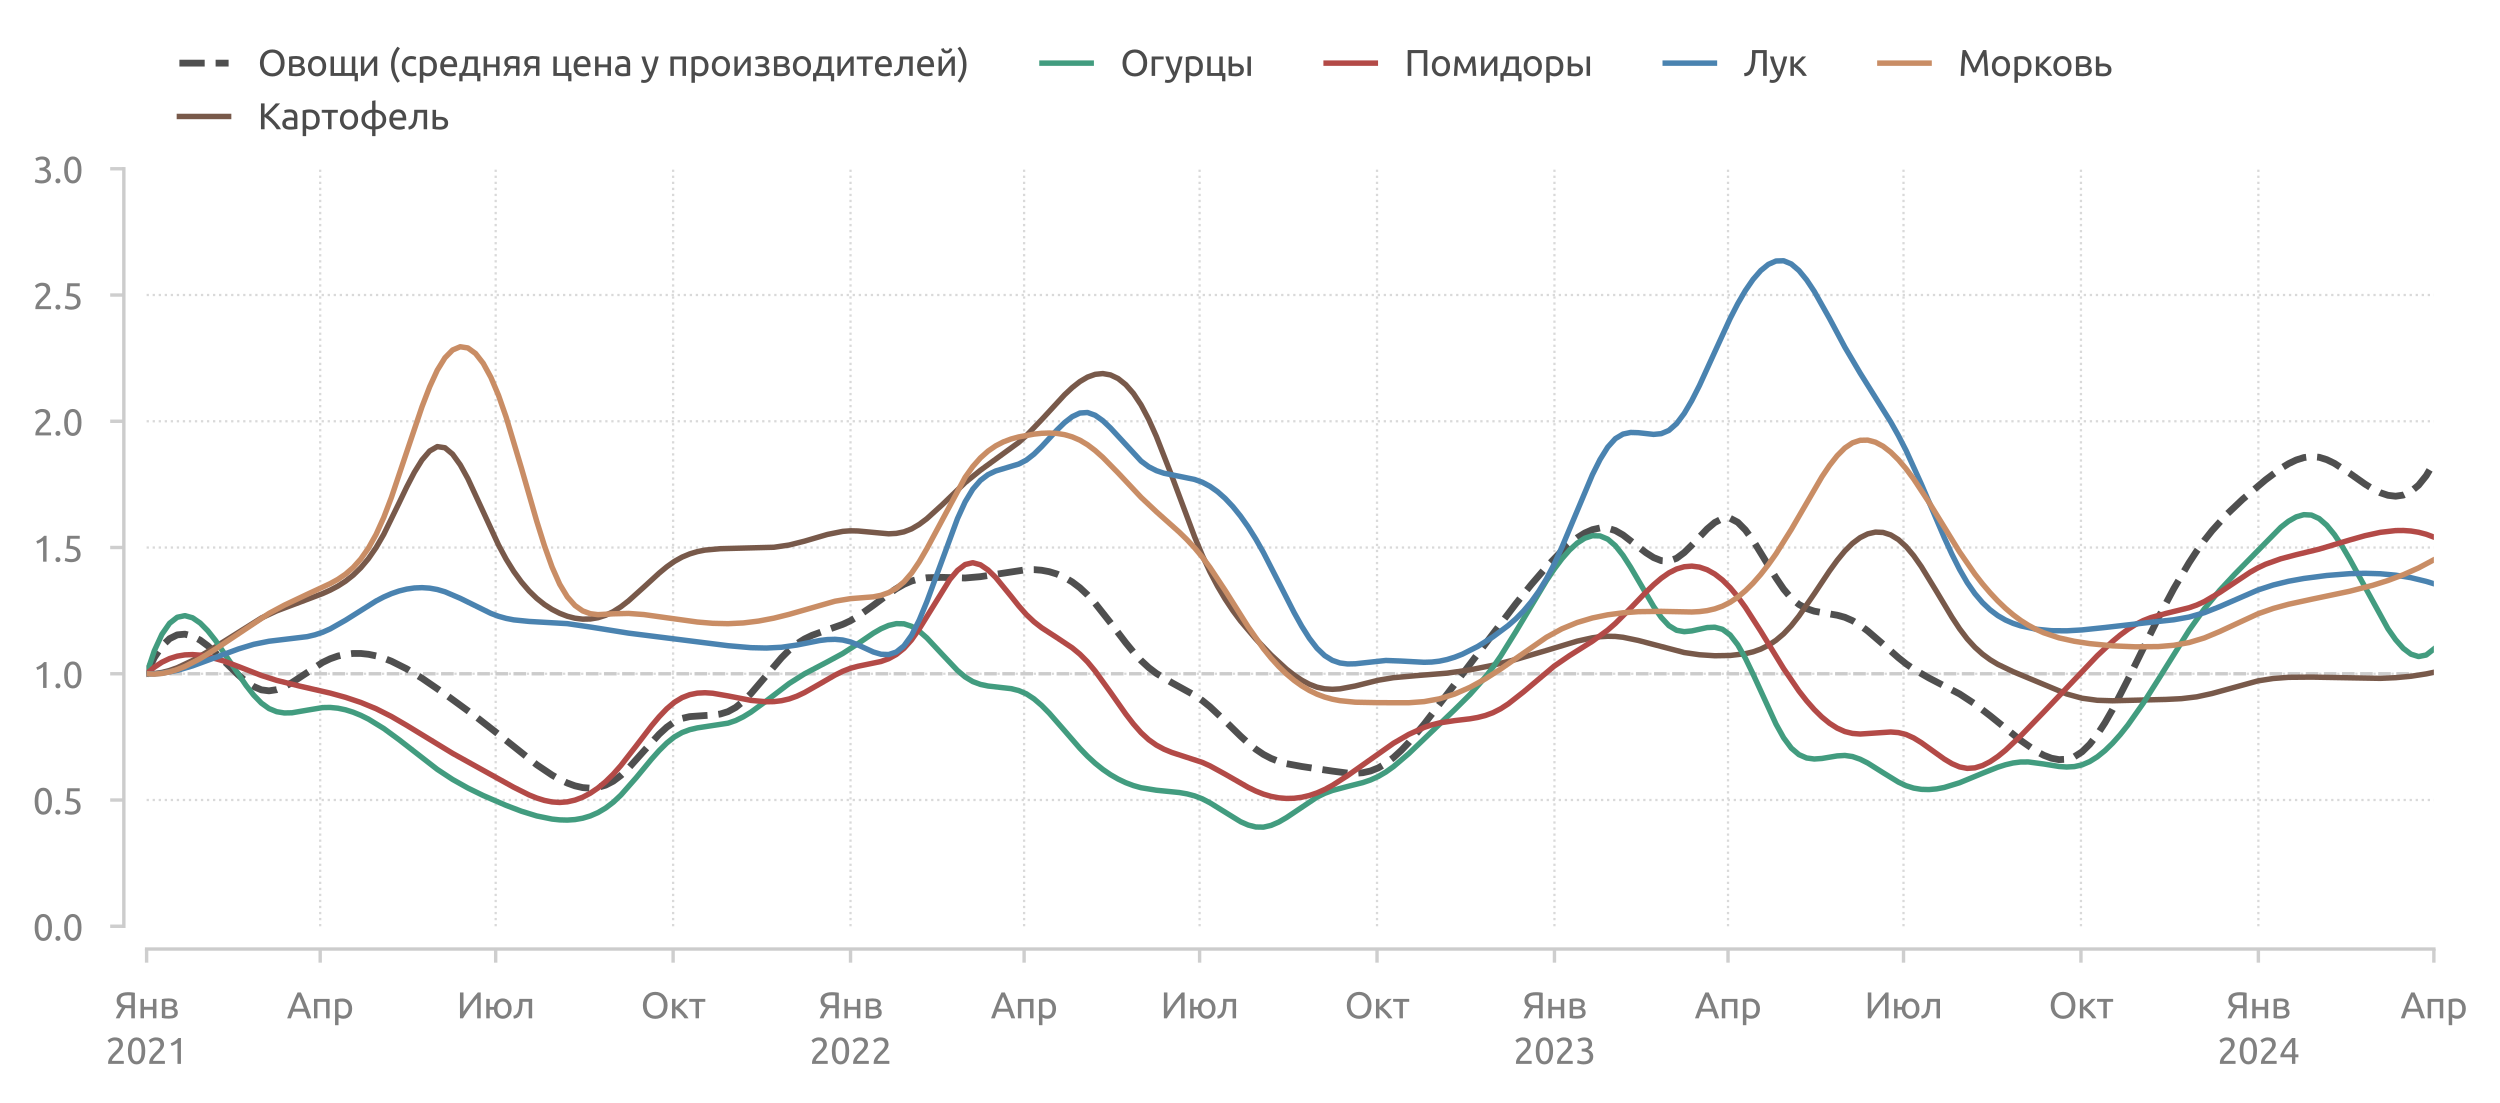 <?xml version="1.0" encoding="utf-8" standalone="no"?>
<!DOCTYPE svg PUBLIC "-//W3C//DTD SVG 1.1//EN"
  "http://www.w3.org/Graphics/SVG/1.1/DTD/svg11.dtd">
<svg xmlns:xlink="http://www.w3.org/1999/xlink" width="548.913pt" height="242.262pt" viewBox="0 0 548.913 242.262" xmlns="http://www.w3.org/2000/svg" version="1.1">
 <defs>
  <style type="text/css">*{stroke-linejoin: round; stroke-linecap: butt}</style>
 </defs>
 <g id="figure_1">
  <g id="patch_1">
   <path d="M 0 242.262 
L 548.913 242.262 
L 548.913 0 
L 0 0 
L 0 242.262 
z
" style="fill: none"/>
  </g>
  <g id="axes_1">
   <g id="patch_2">
    <path d="M 32.193 203.375 
L 534.393 203.375 
L 534.393 37.055 
L 32.193 37.055 
L 32.193 203.375 
z
" style="fill: none"/>
   </g>
   <g id="line2d_1">
    <path d="M 70.302 203.375 
L 70.302 37.055 
" clip-path="url(#p8e3803e6b3)" style="fill: none; stroke-dasharray: 0.5,0.825; stroke-dashoffset: 0; stroke: #d9d9d9; stroke-width: 0.5"/>
   </g>
   <g id="line2d_2">
    <path d="M 108.835 203.375 
L 108.835 37.055 
" clip-path="url(#p8e3803e6b3)" style="fill: none; stroke-dasharray: 0.5,0.825; stroke-dashoffset: 0; stroke: #d9d9d9; stroke-width: 0.5"/>
   </g>
   <g id="line2d_3">
    <path d="M 147.792 203.375 
L 147.792 37.055 
" clip-path="url(#p8e3803e6b3)" style="fill: none; stroke-dasharray: 0.5,0.825; stroke-dashoffset: 0; stroke: #d9d9d9; stroke-width: 0.5"/>
   </g>
   <g id="line2d_4">
    <path d="M 186.748 203.375 
L 186.748 37.055 
" clip-path="url(#p8e3803e6b3)" style="fill: none; stroke-dasharray: 0.5,0.825; stroke-dashoffset: 0; stroke: #d9d9d9; stroke-width: 0.5"/>
   </g>
   <g id="line2d_5">
    <path d="M 224.858 203.375 
L 224.858 37.055 
" clip-path="url(#p8e3803e6b3)" style="fill: none; stroke-dasharray: 0.5,0.825; stroke-dashoffset: 0; stroke: #d9d9d9; stroke-width: 0.5"/>
   </g>
   <g id="line2d_6">
    <path d="M 263.391 203.375 
L 263.391 37.055 
" clip-path="url(#p8e3803e6b3)" style="fill: none; stroke-dasharray: 0.5,0.825; stroke-dashoffset: 0; stroke: #d9d9d9; stroke-width: 0.5"/>
   </g>
   <g id="line2d_7">
    <path d="M 302.347 203.375 
L 302.347 37.055 
" clip-path="url(#p8e3803e6b3)" style="fill: none; stroke-dasharray: 0.5,0.825; stroke-dashoffset: 0; stroke: #d9d9d9; stroke-width: 0.5"/>
   </g>
   <g id="line2d_8">
    <path d="M 341.304 203.375 
L 341.304 37.055 
" clip-path="url(#p8e3803e6b3)" style="fill: none; stroke-dasharray: 0.5,0.825; stroke-dashoffset: 0; stroke: #d9d9d9; stroke-width: 0.5"/>
   </g>
   <g id="line2d_9">
    <path d="M 379.413 203.375 
L 379.413 37.055 
" clip-path="url(#p8e3803e6b3)" style="fill: none; stroke-dasharray: 0.5,0.825; stroke-dashoffset: 0; stroke: #d9d9d9; stroke-width: 0.5"/>
   </g>
   <g id="line2d_10">
    <path d="M 417.946 203.375 
L 417.946 37.055 
" clip-path="url(#p8e3803e6b3)" style="fill: none; stroke-dasharray: 0.5,0.825; stroke-dashoffset: 0; stroke: #d9d9d9; stroke-width: 0.5"/>
   </g>
   <g id="line2d_11">
    <path d="M 456.903 203.375 
L 456.903 37.055 
" clip-path="url(#p8e3803e6b3)" style="fill: none; stroke-dasharray: 0.5,0.825; stroke-dashoffset: 0; stroke: #d9d9d9; stroke-width: 0.5"/>
   </g>
   <g id="line2d_12">
    <path d="M 495.859 203.375 
L 495.859 37.055 
" clip-path="url(#p8e3803e6b3)" style="fill: none; stroke-dasharray: 0.5,0.825; stroke-dashoffset: 0; stroke: #d9d9d9; stroke-width: 0.5"/>
   </g>
   <g id="line2d_13">
    <path d="M 32.193 175.655 
L 534.393 175.655 
" clip-path="url(#p8e3803e6b3)" style="fill: none; stroke-dasharray: 0.5,0.825; stroke-dashoffset: 0; stroke: #d9d9d9; stroke-width: 0.5"/>
   </g>
   <g id="line2d_14">
    <path d="M 32.193 147.935 
L 534.393 147.935 
" clip-path="url(#p8e3803e6b3)" style="fill: none; stroke-dasharray: 0.5,0.825; stroke-dashoffset: 0; stroke: #d9d9d9; stroke-width: 0.5"/>
   </g>
   <g id="line2d_15">
    <path d="M 32.193 120.215 
L 534.393 120.215 
" clip-path="url(#p8e3803e6b3)" style="fill: none; stroke-dasharray: 0.5,0.825; stroke-dashoffset: 0; stroke: #d9d9d9; stroke-width: 0.5"/>
   </g>
   <g id="line2d_16">
    <path d="M 32.193 92.495 
L 534.393 92.495 
" clip-path="url(#p8e3803e6b3)" style="fill: none; stroke-dasharray: 0.5,0.825; stroke-dashoffset: 0; stroke: #d9d9d9; stroke-width: 0.5"/>
   </g>
   <g id="line2d_17">
    <path d="M 32.193 64.775 
L 534.393 64.775 
" clip-path="url(#p8e3803e6b3)" style="fill: none; stroke-dasharray: 0.5,0.825; stroke-dashoffset: 0; stroke: #d9d9d9; stroke-width: 0.5"/>
   </g>
   <g id="line2d_18">
    <path d="M 37.215 147.935 
L 529.37 147.935 
" clip-path="url(#p8e3803e6b3)" style="fill: none; stroke-dasharray: 2.775,1.2; stroke-dashoffset: 0; stroke: #cccccc; stroke-width: 0.75"/>
   </g>
   <g id="axes_2">
    <g id="patch_3">
     <path d="M 32.193 203.375 
L 534.393 203.375 
L 534.393 203.375 
L 32.193 203.375 
L 32.193 203.375 
z
" style="fill: none"/>
    </g>
    <g id="matplotlib.axis_1">
     <g id="xtick_1">
      <g id="line2d_19">
       <path d="M 32.193 203.375 
L 32.193 203.375 
" clip-path="url(#p5cc722d240)" style="fill: none; stroke-dasharray: 0.5,0.825; stroke-dashoffset: 0; stroke: #d9d9d9; stroke-width: 0.5"/>
      </g>
      <g id="text_1">
       <!-- 2021 -->
       <g style="fill: #808080" transform="translate(23.168 233.583) scale(0.08 -0.08)">
        <defs>
         <path id="Ubuntu-32" d="M 2989 3302 
Q 2989 3072 2896 2857 
Q 2803 2643 2649 2435 
Q 2496 2227 2304 2025 
Q 2112 1824 1920 1632 
Q 1811 1523 1667 1376 
Q 1523 1229 1395 1069 
Q 1267 909 1180 761 
Q 1094 614 1094 506 
L 3136 506 
L 3136 0 
L 448 0 
Q 442 38 442 76 
Q 442 115 442 147 
Q 442 448 541 707 
Q 640 966 800 1196 
Q 960 1427 1158 1632 
Q 1357 1837 1549 2029 
Q 1709 2182 1853 2332 
Q 1997 2483 2109 2633 
Q 2221 2784 2288 2944 
Q 2355 3104 2355 3283 
Q 2355 3475 2294 3609 
Q 2234 3744 2131 3833 
Q 2029 3923 1891 3964 
Q 1754 4006 1600 4006 
Q 1414 4006 1260 3955 
Q 1107 3904 985 3837 
Q 864 3770 781 3696 
Q 698 3622 653 3584 
L 358 4006 
Q 416 4070 531 4163 
Q 646 4256 806 4339 
Q 966 4422 1164 4480 
Q 1363 4538 1594 4538 
Q 2291 4538 2640 4214 
Q 2989 3891 2989 3302 
z
" transform="scale(0.016)"/>
         <path id="Ubuntu-30" d="M 320 2221 
Q 320 3334 713 3936 
Q 1107 4538 1805 4538 
Q 2502 4538 2896 3936 
Q 3290 3334 3290 2221 
Q 3290 1107 2896 505 
Q 2502 -96 1805 -96 
Q 1107 -96 713 505 
Q 320 1107 320 2221 
z
M 2662 2221 
Q 2662 2586 2620 2912 
Q 2579 3238 2480 3481 
Q 2381 3725 2214 3869 
Q 2048 4013 1805 4013 
Q 1562 4013 1395 3869 
Q 1229 3725 1129 3481 
Q 1030 3238 988 2912 
Q 947 2586 947 2221 
Q 947 1856 988 1529 
Q 1030 1203 1129 960 
Q 1229 717 1395 573 
Q 1562 429 1805 429 
Q 2048 429 2214 573 
Q 2381 717 2480 960 
Q 2579 1203 2620 1529 
Q 2662 1856 2662 2221 
z
" transform="scale(0.016)"/>
         <path id="Ubuntu-31" d="M 595 3520 
Q 960 3661 1305 3881 
Q 1651 4102 1939 4435 
L 2362 4435 
L 2362 0 
L 1766 0 
L 1766 3610 
Q 1690 3539 1578 3462 
Q 1466 3386 1334 3315 
Q 1203 3245 1059 3181 
Q 915 3117 781 3072 
L 595 3520 
z
" transform="scale(0.016)"/>
        </defs>
        <use xlink:href="#Ubuntu-32"/>
        <use xlink:href="#Ubuntu-30" x="56.4"/>
        <use xlink:href="#Ubuntu-32" x="112.8"/>
        <use xlink:href="#Ubuntu-31" x="169.2"/>
       </g>
      </g>
     </g>
     <g id="xtick_2">
      <g id="line2d_20">
       <path d="M 186.748 203.375 
L 186.748 203.375 
" clip-path="url(#p5cc722d240)" style="fill: none; stroke-dasharray: 0.5,0.825; stroke-dashoffset: 0; stroke: #d9d9d9; stroke-width: 0.5"/>
      </g>
      <g id="text_2">
       <!-- 2022 -->
       <g style="fill: #808080" transform="translate(177.723 233.583) scale(0.08 -0.08)">
        <use xlink:href="#Ubuntu-32"/>
        <use xlink:href="#Ubuntu-30" x="56.4"/>
        <use xlink:href="#Ubuntu-32" x="112.8"/>
        <use xlink:href="#Ubuntu-32" x="169.2"/>
       </g>
      </g>
     </g>
     <g id="xtick_3">
      <g id="line2d_21">
       <path d="M 341.304 203.375 
L 341.304 203.375 
" clip-path="url(#p5cc722d240)" style="fill: none; stroke-dasharray: 0.5,0.825; stroke-dashoffset: 0; stroke: #d9d9d9; stroke-width: 0.5"/>
      </g>
      <g id="text_3">
       <!-- 2023 -->
       <g style="fill: #808080" transform="translate(332.279 233.583) scale(0.08 -0.08)">
        <defs>
         <path id="Ubuntu-33" d="M 1446 435 
Q 2016 435 2262 659 
Q 2509 883 2509 1261 
Q 2509 1504 2406 1670 
Q 2304 1837 2137 1936 
Q 1971 2035 1750 2076 
Q 1530 2118 1299 2118 
L 1146 2118 
L 1146 2605 
L 1357 2605 
Q 1517 2605 1686 2637 
Q 1856 2669 1997 2752 
Q 2138 2835 2227 2979 
Q 2317 3123 2317 3341 
Q 2317 3520 2253 3648 
Q 2189 3776 2083 3859 
Q 1978 3942 1840 3977 
Q 1702 4013 1549 4013 
Q 1242 4013 1027 3923 
Q 813 3834 666 3738 
L 435 4192 
Q 512 4243 630 4304 
Q 749 4365 896 4416 
Q 1043 4467 1212 4502 
Q 1382 4538 1568 4538 
Q 1920 4538 2176 4451 
Q 2432 4365 2598 4208 
Q 2765 4051 2848 3836 
Q 2931 3622 2931 3373 
Q 2931 3027 2732 2780 
Q 2534 2534 2253 2406 
Q 2426 2355 2586 2259 
Q 2746 2163 2864 2016 
Q 2982 1869 3056 1677 
Q 3130 1485 3130 1248 
Q 3130 960 3030 713 
Q 2931 467 2723 288 
Q 2515 109 2201 6 
Q 1888 -96 1459 -96 
Q 1293 -96 1117 -70 
Q 941 -45 787 -6 
Q 634 32 518 70 
Q 403 109 352 134 
L 467 653 
Q 576 602 829 518 
Q 1082 435 1446 435 
z
" transform="scale(0.016)"/>
        </defs>
        <use xlink:href="#Ubuntu-32"/>
        <use xlink:href="#Ubuntu-30" x="56.4"/>
        <use xlink:href="#Ubuntu-32" x="112.8"/>
        <use xlink:href="#Ubuntu-33" x="169.2"/>
       </g>
      </g>
     </g>
     <g id="xtick_4">
      <g id="line2d_22">
       <path d="M 495.859 203.375 
L 495.859 203.375 
" clip-path="url(#p5cc722d240)" style="fill: none; stroke-dasharray: 0.5,0.825; stroke-dashoffset: 0; stroke: #d9d9d9; stroke-width: 0.5"/>
      </g>
      <g id="text_4">
       <!-- 2024 -->
       <g style="fill: #808080" transform="translate(486.834 233.583) scale(0.08 -0.08)">
        <defs>
         <path id="Ubuntu-34" d="M 256 1536 
Q 378 1818 589 2192 
Q 800 2566 1065 2963 
Q 1331 3360 1635 3744 
Q 1939 4128 2246 4435 
L 2816 4435 
L 2816 1619 
L 3341 1619 
L 3341 1133 
L 2816 1133 
L 2816 0 
L 2240 0 
L 2240 1133 
L 256 1133 
L 256 1536 
z
M 2240 3731 
Q 2048 3526 1853 3273 
Q 1658 3021 1472 2745 
Q 1286 2470 1123 2182 
Q 960 1894 832 1619 
L 2240 1619 
L 2240 3731 
z
" transform="scale(0.016)"/>
        </defs>
        <use xlink:href="#Ubuntu-32"/>
        <use xlink:href="#Ubuntu-30" x="56.4"/>
        <use xlink:href="#Ubuntu-32" x="112.8"/>
        <use xlink:href="#Ubuntu-34" x="169.2"/>
       </g>
      </g>
     </g>
    </g>
    <g id="matplotlib.axis_2"/>
   </g>
   <g id="matplotlib.axis_3">
    <g id="xtick_5">
     <g id="line2d_23">
      <defs>
       <path id="m1d3623e88a" d="M 0 0 
L 0 3 
" style="stroke: #cecece; stroke-width: 0.75"/>
      </defs>
      <g>
       <use xlink:href="#m1d3623e88a" x="32.193" y="208.375" style="fill: #cecece; stroke: #cecece; stroke-width: 0.75"/>
      </g>
     </g>
     <g id="text_5">
      <!-- Янв -->
      <g style="fill: #808080" transform="translate(25.117 223.583) scale(0.08 -0.08)">
       <defs>
        <path id="Ubuntu-42f" d="M 2272 3936 
Q 2029 3936 1808 3897 
Q 1587 3859 1414 3763 
Q 1242 3667 1139 3500 
Q 1037 3334 1037 3085 
Q 1037 2611 1341 2428 
Q 1645 2246 2253 2246 
L 2893 2246 
L 2893 3917 
Q 2822 3917 2726 3923 
Q 2643 3930 2531 3933 
Q 2419 3936 2272 3936 
z
M 2323 4480 
Q 2458 4480 2611 4473 
Q 2765 4467 2921 4454 
Q 3078 4442 3232 4422 
Q 3386 4403 3514 4371 
L 3514 0 
L 2893 0 
L 2893 1734 
L 2362 1734 
Q 2272 1734 2173 1737 
Q 2074 1741 1907 1760 
Q 1792 1606 1657 1401 
Q 1523 1197 1388 966 
Q 1254 736 1123 486 
Q 992 237 883 0 
L 230 0 
Q 333 250 473 518 
Q 614 787 764 1030 
Q 915 1274 1052 1482 
Q 1190 1690 1293 1824 
Q 1146 1869 986 1952 
Q 826 2035 691 2182 
Q 557 2330 470 2550 
Q 384 2771 384 3078 
Q 384 3424 518 3686 
Q 653 3949 905 4125 
Q 1158 4301 1516 4390 
Q 1875 4480 2323 4480 
z
" transform="scale(0.016)"/>
        <path id="Ubuntu-43d" d="M 3238 0 
L 2643 0 
L 2643 1472 
L 1107 1472 
L 1107 0 
L 512 0 
L 512 3328 
L 1107 3328 
L 1107 1971 
L 2643 1971 
L 2643 3328 
L 3238 3328 
L 3238 0 
z
" transform="scale(0.016)"/>
        <path id="Ubuntu-432" d="M 1094 448 
Q 1133 442 1203 435 
Q 1274 429 1363 425 
Q 1453 422 1552 419 
Q 1651 416 1741 416 
Q 1926 416 2096 441 
Q 2266 467 2390 531 
Q 2515 595 2588 700 
Q 2662 806 2662 973 
Q 2662 1133 2595 1238 
Q 2528 1344 2413 1408 
Q 2298 1472 2141 1497 
Q 1984 1523 1805 1523 
L 1094 1523 
L 1094 448 
z
M 1728 1965 
Q 1901 1965 2045 1987 
Q 2189 2010 2294 2067 
Q 2400 2125 2461 2221 
Q 2522 2317 2522 2464 
Q 2522 2618 2445 2707 
Q 2368 2797 2243 2845 
Q 2118 2893 1961 2909 
Q 1805 2925 1645 2925 
Q 1498 2925 1347 2918 
Q 1197 2912 1094 2906 
L 1094 1965 
L 1728 1965 
z
M 1715 -58 
Q 1338 -58 1018 -22 
Q 698 13 512 58 
L 512 3296 
Q 698 3341 1018 3376 
Q 1338 3411 1715 3411 
Q 1978 3411 2227 3366 
Q 2477 3322 2669 3216 
Q 2861 3110 2979 2928 
Q 3098 2746 3098 2477 
Q 3098 2234 2976 2061 
Q 2854 1888 2650 1792 
Q 2925 1696 3088 1507 
Q 3251 1318 3251 979 
Q 3251 678 3132 480 
Q 3014 282 2806 160 
Q 2598 38 2316 -10 
Q 2035 -58 1715 -58 
z
" transform="scale(0.016)"/>
       </defs>
       <use xlink:href="#Ubuntu-42f"/>
       <use xlink:href="#Ubuntu-43d" x="63.5"/>
       <use xlink:href="#Ubuntu-432" x="122.1"/>
      </g>
     </g>
    </g>
    <g id="xtick_6">
     <g id="line2d_24">
      <g>
       <use xlink:href="#m1d3623e88a" x="70.302" y="208.375" style="fill: #cecece; stroke: #cecece; stroke-width: 0.75"/>
      </g>
     </g>
     <g id="text_6">
      <!-- Апр -->
      <g style="fill: #808080" transform="translate(62.982 223.583) scale(0.08 -0.08)">
       <defs>
        <path id="Ubuntu-410" d="M 3514 0 
Q 3405 288 3309 566 
Q 3213 845 3110 1133 
L 1101 1133 
L 698 0 
L 51 0 
Q 307 704 531 1302 
Q 755 1901 969 2438 
Q 1184 2976 1395 3465 
Q 1606 3955 1837 4435 
L 2406 4435 
Q 2637 3955 2848 3465 
Q 3059 2976 3273 2438 
Q 3488 1901 3712 1302 
Q 3936 704 4192 0 
L 3514 0 
z
M 2931 1645 
Q 2726 2202 2524 2723 
Q 2323 3245 2106 3725 
Q 1882 3245 1680 2723 
Q 1478 2202 1280 1645 
L 2931 1645 
z
" transform="scale(0.016)"/>
        <path id="Ubuntu-43f" d="M 3187 0 
L 2592 0 
L 2592 2829 
L 1107 2829 
L 1107 0 
L 512 0 
L 512 3328 
L 3187 3328 
L 3187 0 
z
" transform="scale(0.016)"/>
        <path id="Ubuntu-440" d="M 2822 1658 
Q 2822 2240 2534 2553 
Q 2246 2867 1766 2867 
Q 1498 2867 1347 2848 
Q 1197 2829 1107 2803 
L 1107 704 
Q 1216 614 1421 531 
Q 1626 448 1869 448 
Q 2125 448 2307 541 
Q 2490 634 2605 797 
Q 2720 960 2771 1181 
Q 2822 1402 2822 1658 
z
M 3443 1658 
Q 3443 1280 3344 960 
Q 3245 640 3053 409 
Q 2861 179 2582 51 
Q 2304 -77 1946 -77 
Q 1658 -77 1437 0 
Q 1216 77 1107 147 
L 1107 -1184 
L 512 -1184 
L 512 3226 
Q 723 3277 1040 3337 
Q 1357 3398 1773 3398 
Q 2157 3398 2464 3276 
Q 2771 3155 2988 2931 
Q 3206 2707 3324 2384 
Q 3443 2061 3443 1658 
z
" transform="scale(0.016)"/>
       </defs>
       <use xlink:href="#Ubuntu-410"/>
       <use xlink:href="#Ubuntu-43f" x="66.3"/>
       <use xlink:href="#Ubuntu-440" x="124.1"/>
      </g>
     </g>
    </g>
    <g id="xtick_7">
     <g id="line2d_25">
      <g>
       <use xlink:href="#m1d3623e88a" x="108.835" y="208.375" style="fill: #cecece; stroke: #cecece; stroke-width: 0.75"/>
      </g>
     </g>
     <g id="text_7">
      <!-- Июл -->
      <g style="fill: #808080" transform="translate(100.288 223.583) scale(0.08 -0.08)">
       <defs>
        <path id="Ubuntu-418" d="M 550 0 
L 550 4435 
L 1158 4435 
L 1158 1152 
Q 1363 1491 1660 1926 
Q 1958 2362 2294 2813 
Q 2630 3264 2972 3689 
Q 3315 4115 3616 4435 
L 4109 4435 
L 4109 0 
L 3501 0 
L 3501 3462 
Q 3322 3258 3110 2989 
Q 2899 2720 2675 2416 
Q 2451 2112 2224 1785 
Q 1997 1459 1785 1142 
Q 1574 826 1392 531 
Q 1210 237 1069 0 
L 550 0 
z
" transform="scale(0.016)"/>
        <path id="Ubuntu-44e" d="M 1107 1952 
L 1837 1952 
Q 1875 2285 2006 2553 
Q 2138 2822 2336 3014 
Q 2534 3206 2790 3308 
Q 3046 3411 3341 3411 
Q 3667 3411 3945 3286 
Q 4224 3162 4429 2931 
Q 4634 2701 4749 2377 
Q 4864 2054 4864 1664 
Q 4864 1267 4749 947 
Q 4634 627 4429 396 
Q 4224 166 3945 41 
Q 3667 -83 3341 -83 
Q 3034 -83 2768 29 
Q 2502 141 2304 342 
Q 2106 544 1981 832 
Q 1856 1120 1830 1472 
L 1107 1472 
L 1107 0 
L 512 0 
L 512 3328 
L 1107 3328 
L 1107 1952 
z
M 4250 1664 
Q 4250 2227 4003 2556 
Q 3757 2886 3341 2886 
Q 2925 2886 2678 2556 
Q 2432 2227 2432 1664 
Q 2432 1101 2678 771 
Q 2925 442 3341 442 
Q 3757 442 4003 771 
Q 4250 1101 4250 1664 
z
" transform="scale(0.016)"/>
        <path id="Ubuntu-43b" d="M 1670 2829 
Q 1670 2618 1660 2378 
Q 1651 2138 1625 1898 
Q 1600 1658 1555 1424 
Q 1510 1190 1440 986 
Q 1370 781 1264 601 
Q 1158 422 1004 284 
Q 851 147 646 54 
Q 442 -38 166 -64 
L 83 435 
Q 397 499 579 672 
Q 762 845 870 1094 
Q 966 1312 1011 1587 
Q 1056 1862 1075 2160 
Q 1094 2458 1097 2758 
Q 1101 3059 1101 3328 
L 3315 3328 
L 3315 0 
L 2720 0 
L 2720 2829 
L 1670 2829 
z
" transform="scale(0.016)"/>
       </defs>
       <use xlink:href="#Ubuntu-418"/>
       <use xlink:href="#Ubuntu-44e" x="72.8"/>
       <use xlink:href="#Ubuntu-43b" x="153.9"/>
      </g>
     </g>
    </g>
    <g id="xtick_8">
     <g id="line2d_26">
      <g>
       <use xlink:href="#m1d3623e88a" x="147.792" y="208.375" style="fill: #cecece; stroke: #cecece; stroke-width: 0.75"/>
      </g>
     </g>
     <g id="text_8">
      <!-- Окт -->
      <g style="fill: #808080" transform="translate(140.68 223.583) scale(0.08 -0.08)">
       <defs>
        <path id="Ubuntu-41e" d="M 371 2221 
Q 371 2790 540 3225 
Q 710 3661 1001 3952 
Q 1293 4243 1680 4390 
Q 2067 4538 2502 4538 
Q 2931 4538 3312 4390 
Q 3693 4243 3981 3952 
Q 4269 3661 4438 3225 
Q 4608 2790 4608 2221 
Q 4608 1651 4438 1216 
Q 4269 781 3981 489 
Q 3693 198 3312 51 
Q 2931 -96 2502 -96 
Q 2067 -96 1680 51 
Q 1293 198 1001 489 
Q 710 781 540 1216 
Q 371 1651 371 2221 
z
M 1024 2221 
Q 1024 1818 1126 1488 
Q 1229 1158 1417 928 
Q 1606 698 1878 573 
Q 2150 448 2490 448 
Q 2829 448 3097 573 
Q 3366 698 3555 928 
Q 3744 1158 3846 1488 
Q 3949 1818 3949 2221 
Q 3949 2624 3846 2953 
Q 3744 3283 3555 3513 
Q 3366 3744 3097 3869 
Q 2829 3994 2490 3994 
Q 2150 3994 1878 3869 
Q 1606 3744 1417 3513 
Q 1229 3283 1126 2953 
Q 1024 2624 1024 2221 
z
" transform="scale(0.016)"/>
        <path id="Ubuntu-43a" d="M 1728 1811 
Q 1926 1670 2156 1456 
Q 2387 1242 2608 992 
Q 2829 742 3021 483 
Q 3213 224 3347 0 
L 2643 0 
Q 2502 218 2313 445 
Q 2125 672 1920 883 
Q 1715 1094 1504 1273 
Q 1293 1453 1107 1574 
L 1107 0 
L 512 0 
L 512 3328 
L 1107 3328 
L 1107 1901 
Q 1261 2048 1459 2243 
Q 1658 2438 1859 2640 
Q 2061 2842 2233 3024 
Q 2406 3206 2515 3328 
L 3206 3328 
Q 3066 3174 2877 2979 
Q 2688 2784 2486 2579 
Q 2285 2374 2086 2172 
Q 1888 1971 1728 1811 
z
" transform="scale(0.016)"/>
        <path id="Ubuntu-442" d="M 2861 3328 
L 2861 2829 
L 1779 2829 
L 1779 0 
L 1184 0 
L 1184 2829 
L 102 2829 
L 102 3328 
L 2861 3328 
z
" transform="scale(0.016)"/>
       </defs>
       <use xlink:href="#Ubuntu-41e"/>
       <use xlink:href="#Ubuntu-43a" x="77.8"/>
       <use xlink:href="#Ubuntu-442" x="131.5"/>
      </g>
     </g>
    </g>
    <g id="xtick_9">
     <g id="line2d_27">
      <g>
       <use xlink:href="#m1d3623e88a" x="186.748" y="208.375" style="fill: #cecece; stroke: #cecece; stroke-width: 0.75"/>
      </g>
     </g>
     <g id="text_9">
      <!-- Янв -->
      <g style="fill: #808080" transform="translate(179.673 223.583) scale(0.08 -0.08)">
       <use xlink:href="#Ubuntu-42f"/>
       <use xlink:href="#Ubuntu-43d" x="63.5"/>
       <use xlink:href="#Ubuntu-432" x="122.1"/>
      </g>
     </g>
    </g>
    <g id="xtick_10">
     <g id="line2d_28">
      <g>
       <use xlink:href="#m1d3623e88a" x="224.858" y="208.375" style="fill: #cecece; stroke: #cecece; stroke-width: 0.75"/>
      </g>
     </g>
     <g id="text_10">
      <!-- Апр -->
      <g style="fill: #808080" transform="translate(217.538 223.583) scale(0.08 -0.08)">
       <use xlink:href="#Ubuntu-410"/>
       <use xlink:href="#Ubuntu-43f" x="66.3"/>
       <use xlink:href="#Ubuntu-440" x="124.1"/>
      </g>
     </g>
    </g>
    <g id="xtick_11">
     <g id="line2d_29">
      <g>
       <use xlink:href="#m1d3623e88a" x="263.391" y="208.375" style="fill: #cecece; stroke: #cecece; stroke-width: 0.75"/>
      </g>
     </g>
     <g id="text_11">
      <!-- Июл -->
      <g style="fill: #808080" transform="translate(254.843 223.583) scale(0.08 -0.08)">
       <use xlink:href="#Ubuntu-418"/>
       <use xlink:href="#Ubuntu-44e" x="72.8"/>
       <use xlink:href="#Ubuntu-43b" x="153.9"/>
      </g>
     </g>
    </g>
    <g id="xtick_12">
     <g id="line2d_30">
      <g>
       <use xlink:href="#m1d3623e88a" x="302.347" y="208.375" style="fill: #cecece; stroke: #cecece; stroke-width: 0.75"/>
      </g>
     </g>
     <g id="text_12">
      <!-- Окт -->
      <g style="fill: #808080" transform="translate(295.235 223.583) scale(0.08 -0.08)">
       <use xlink:href="#Ubuntu-41e"/>
       <use xlink:href="#Ubuntu-43a" x="77.8"/>
       <use xlink:href="#Ubuntu-442" x="131.5"/>
      </g>
     </g>
    </g>
    <g id="xtick_13">
     <g id="line2d_31">
      <g>
       <use xlink:href="#m1d3623e88a" x="341.304" y="208.375" style="fill: #cecece; stroke: #cecece; stroke-width: 0.75"/>
      </g>
     </g>
     <g id="text_13">
      <!-- Янв -->
      <g style="fill: #808080" transform="translate(334.228 223.583) scale(0.08 -0.08)">
       <use xlink:href="#Ubuntu-42f"/>
       <use xlink:href="#Ubuntu-43d" x="63.5"/>
       <use xlink:href="#Ubuntu-432" x="122.1"/>
      </g>
     </g>
    </g>
    <g id="xtick_14">
     <g id="line2d_32">
      <g>
       <use xlink:href="#m1d3623e88a" x="379.413" y="208.375" style="fill: #cecece; stroke: #cecece; stroke-width: 0.75"/>
      </g>
     </g>
     <g id="text_14">
      <!-- Апр -->
      <g style="fill: #808080" transform="translate(372.093 223.583) scale(0.08 -0.08)">
       <use xlink:href="#Ubuntu-410"/>
       <use xlink:href="#Ubuntu-43f" x="66.3"/>
       <use xlink:href="#Ubuntu-440" x="124.1"/>
      </g>
     </g>
    </g>
    <g id="xtick_15">
     <g id="line2d_33">
      <g>
       <use xlink:href="#m1d3623e88a" x="417.946" y="208.375" style="fill: #cecece; stroke: #cecece; stroke-width: 0.75"/>
      </g>
     </g>
     <g id="text_15">
      <!-- Июл -->
      <g style="fill: #808080" transform="translate(409.399 223.583) scale(0.08 -0.08)">
       <use xlink:href="#Ubuntu-418"/>
       <use xlink:href="#Ubuntu-44e" x="72.8"/>
       <use xlink:href="#Ubuntu-43b" x="153.9"/>
      </g>
     </g>
    </g>
    <g id="xtick_16">
     <g id="line2d_34">
      <g>
       <use xlink:href="#m1d3623e88a" x="456.903" y="208.375" style="fill: #cecece; stroke: #cecece; stroke-width: 0.75"/>
      </g>
     </g>
     <g id="text_16">
      <!-- Окт -->
      <g style="fill: #808080" transform="translate(449.791 223.583) scale(0.08 -0.08)">
       <use xlink:href="#Ubuntu-41e"/>
       <use xlink:href="#Ubuntu-43a" x="77.8"/>
       <use xlink:href="#Ubuntu-442" x="131.5"/>
      </g>
     </g>
    </g>
    <g id="xtick_17">
     <g id="line2d_35">
      <g>
       <use xlink:href="#m1d3623e88a" x="495.859" y="208.375" style="fill: #cecece; stroke: #cecece; stroke-width: 0.75"/>
      </g>
     </g>
     <g id="text_17">
      <!-- Янв -->
      <g style="fill: #808080" transform="translate(488.784 223.583) scale(0.08 -0.08)">
       <use xlink:href="#Ubuntu-42f"/>
       <use xlink:href="#Ubuntu-43d" x="63.5"/>
       <use xlink:href="#Ubuntu-432" x="122.1"/>
      </g>
     </g>
    </g>
    <g id="xtick_18">
     <g id="line2d_36">
      <g>
       <use xlink:href="#m1d3623e88a" x="534.393" y="208.375" style="fill: #cecece; stroke: #cecece; stroke-width: 0.75"/>
      </g>
     </g>
     <g id="text_18">
      <!-- Апр -->
      <g style="fill: #808080" transform="translate(527.072 223.583) scale(0.08 -0.08)">
       <use xlink:href="#Ubuntu-410"/>
       <use xlink:href="#Ubuntu-43f" x="66.3"/>
       <use xlink:href="#Ubuntu-440" x="124.1"/>
      </g>
     </g>
    </g>
   </g>
   <g id="matplotlib.axis_4">
    <g id="ytick_1">
     <g id="line2d_37">
      <defs>
       <path id="mcbc65a9f2f" d="M 0 0 
L -3 0 
" style="stroke: #cecece; stroke-width: 0.75"/>
      </defs>
      <g>
       <use xlink:href="#mcbc65a9f2f" x="27.192" y="203.375" style="fill: #cecece; stroke: #cecece; stroke-width: 0.75"/>
      </g>
     </g>
     <g id="text_19">
      <!-- 0.0 -->
      <g style="fill: #808080" transform="translate(7.2 206.479) scale(0.08 -0.08)">
       <defs>
        <path id="Ubuntu-2e" d="M 1216 346 
Q 1216 173 1101 45 
Q 986 -83 787 -83 
Q 589 -83 473 45 
Q 358 173 358 346 
Q 358 518 473 646 
Q 589 774 787 774 
Q 986 774 1101 646 
Q 1216 518 1216 346 
z
" transform="scale(0.016)"/>
       </defs>
       <use xlink:href="#Ubuntu-30"/>
       <use xlink:href="#Ubuntu-2e" x="56.4"/>
       <use xlink:href="#Ubuntu-30" x="81"/>
      </g>
     </g>
    </g>
    <g id="ytick_2">
     <g id="line2d_38">
      <g>
       <use xlink:href="#mcbc65a9f2f" x="27.192" y="175.655" style="fill: #cecece; stroke: #cecece; stroke-width: 0.75"/>
      </g>
     </g>
     <g id="text_20">
      <!-- 0.5 -->
      <g style="fill: #808080" transform="translate(7.2 178.759) scale(0.08 -0.08)">
       <defs>
        <path id="Ubuntu-35" d="M 1274 2726 
Q 2240 2688 2691 2304 
Q 3142 1920 3142 1261 
Q 3142 966 3043 716 
Q 2944 467 2742 288 
Q 2541 109 2233 6 
Q 1926 -96 1504 -96 
Q 1338 -96 1165 -70 
Q 992 -45 845 -6 
Q 698 32 582 70 
Q 467 109 416 134 
L 531 653 
Q 640 602 886 518 
Q 1133 435 1491 435 
Q 1779 435 1974 499 
Q 2170 563 2291 672 
Q 2413 781 2467 925 
Q 2522 1069 2522 1229 
Q 2522 1472 2438 1661 
Q 2355 1850 2144 1978 
Q 1933 2106 1581 2173 
Q 1229 2240 691 2240 
Q 730 2554 752 2829 
Q 774 3104 793 3366 
Q 813 3629 825 3888 
Q 838 4147 851 4435 
L 2989 4435 
L 2989 3930 
L 1370 3930 
Q 1363 3834 1350 3670 
Q 1338 3507 1325 3331 
Q 1312 3155 1299 2988 
Q 1286 2822 1274 2726 
z
" transform="scale(0.016)"/>
       </defs>
       <use xlink:href="#Ubuntu-30"/>
       <use xlink:href="#Ubuntu-2e" x="56.4"/>
       <use xlink:href="#Ubuntu-35" x="81"/>
      </g>
     </g>
    </g>
    <g id="ytick_3">
     <g id="line2d_39">
      <g>
       <use xlink:href="#mcbc65a9f2f" x="27.192" y="147.935" style="fill: #cecece; stroke: #cecece; stroke-width: 0.75"/>
      </g>
     </g>
     <g id="text_21">
      <!-- 1.0 -->
      <g style="fill: #808080" transform="translate(7.2 151.039) scale(0.08 -0.08)">
       <use xlink:href="#Ubuntu-31"/>
       <use xlink:href="#Ubuntu-2e" x="56.4"/>
       <use xlink:href="#Ubuntu-30" x="81"/>
      </g>
     </g>
    </g>
    <g id="ytick_4">
     <g id="line2d_40">
      <g>
       <use xlink:href="#mcbc65a9f2f" x="27.192" y="120.215" style="fill: #cecece; stroke: #cecece; stroke-width: 0.75"/>
      </g>
     </g>
     <g id="text_22">
      <!-- 1.5 -->
      <g style="fill: #808080" transform="translate(7.2 123.319) scale(0.08 -0.08)">
       <use xlink:href="#Ubuntu-31"/>
       <use xlink:href="#Ubuntu-2e" x="56.4"/>
       <use xlink:href="#Ubuntu-35" x="81"/>
      </g>
     </g>
    </g>
    <g id="ytick_5">
     <g id="line2d_41">
      <g>
       <use xlink:href="#mcbc65a9f2f" x="27.192" y="92.495" style="fill: #cecece; stroke: #cecece; stroke-width: 0.75"/>
      </g>
     </g>
     <g id="text_23">
      <!-- 2.0 -->
      <g style="fill: #808080" transform="translate(7.2 95.599) scale(0.08 -0.08)">
       <use xlink:href="#Ubuntu-32"/>
       <use xlink:href="#Ubuntu-2e" x="56.4"/>
       <use xlink:href="#Ubuntu-30" x="81"/>
      </g>
     </g>
    </g>
    <g id="ytick_6">
     <g id="line2d_42">
      <g>
       <use xlink:href="#mcbc65a9f2f" x="27.192" y="64.775" style="fill: #cecece; stroke: #cecece; stroke-width: 0.75"/>
      </g>
     </g>
     <g id="text_24">
      <!-- 2.5 -->
      <g style="fill: #808080" transform="translate(7.2 67.879) scale(0.08 -0.08)">
       <use xlink:href="#Ubuntu-32"/>
       <use xlink:href="#Ubuntu-2e" x="56.4"/>
       <use xlink:href="#Ubuntu-35" x="81"/>
      </g>
     </g>
    </g>
    <g id="ytick_7">
     <g id="line2d_43">
      <g>
       <use xlink:href="#mcbc65a9f2f" x="27.192" y="37.055" style="fill: #cecece; stroke: #cecece; stroke-width: 0.75"/>
      </g>
     </g>
     <g id="text_25">
      <!-- 3.0 -->
      <g style="fill: #808080" transform="translate(7.2 40.159) scale(0.08 -0.08)">
       <use xlink:href="#Ubuntu-33"/>
       <use xlink:href="#Ubuntu-2e" x="56.4"/>
       <use xlink:href="#Ubuntu-30" x="81"/>
      </g>
     </g>
    </g>
   </g>
   <g id="line2d_44">
    <path d="M 32.193 147.935 
L 33.872 144.394 
L 35.552 141.862 
L 37.231 140.233 
L 38.911 139.396 
L 40.59 139.243 
L 42.27 139.666 
L 43.95 140.557 
L 45.629 141.805 
L 48.988 144.945 
L 52.348 148.215 
L 54.027 149.628 
L 55.707 150.748 
L 57.386 151.466 
L 59.066 151.684 
L 60.746 151.425 
L 62.425 150.787 
L 64.105 149.872 
L 70.823 145.451 
L 72.503 144.642 
L 74.182 144.049 
L 75.862 143.664 
L 77.542 143.477 
L 79.221 143.478 
L 80.901 143.658 
L 82.58 144.008 
L 84.26 144.518 
L 85.94 145.175 
L 89.299 146.86 
L 92.658 148.918 
L 97.697 152.384 
L 104.415 157.294 
L 109.454 161.226 
L 117.852 167.916 
L 121.211 170.18 
L 122.891 171.133 
L 124.57 171.933 
L 126.25 172.543 
L 127.93 172.929 
L 129.609 173.055 
L 131.289 172.885 
L 132.968 172.384 
L 134.648 171.515 
L 136.328 170.251 
L 138.007 168.651 
L 141.366 164.904 
L 144.726 161.204 
L 146.405 159.662 
L 148.085 158.481 
L 149.764 157.736 
L 151.444 157.342 
L 154.803 157.106 
L 156.483 157.013 
L 158.162 156.771 
L 159.842 156.252 
L 161.522 155.335 
L 163.201 153.981 
L 164.881 152.292 
L 168.24 148.353 
L 171.599 144.411 
L 173.279 142.718 
L 174.958 141.349 
L 176.638 140.299 
L 178.318 139.489 
L 181.677 138.277 
L 185.036 137.086 
L 186.716 136.303 
L 188.395 135.313 
L 191.754 132.911 
L 195.114 130.392 
L 196.793 129.257 
L 198.473 128.294 
L 200.152 127.569 
L 201.832 127.104 
L 203.512 126.851 
L 206.871 126.77 
L 211.91 126.908 
L 215.269 126.615 
L 225.346 125.078 
L 227.026 125.068 
L 228.706 125.208 
L 230.385 125.524 
L 232.065 126.04 
L 233.744 126.783 
L 235.424 127.777 
L 237.104 129.047 
L 238.783 130.618 
L 240.463 132.475 
L 243.822 136.725 
L 247.181 141.132 
L 248.861 143.185 
L 250.54 145.026 
L 252.22 146.579 
L 253.9 147.857 
L 257.259 149.878 
L 262.298 152.66 
L 263.977 153.811 
L 265.657 155.172 
L 269.016 158.328 
L 272.375 161.619 
L 274.055 163.149 
L 275.734 164.513 
L 277.414 165.647 
L 279.094 166.525 
L 280.773 167.184 
L 282.453 167.67 
L 285.812 168.294 
L 292.53 169.302 
L 295.889 169.744 
L 297.569 169.792 
L 299.249 169.654 
L 300.928 169.278 
L 302.608 168.612 
L 304.287 167.619 
L 305.967 166.326 
L 307.647 164.776 
L 309.326 163.012 
L 312.685 159.012 
L 319.404 150.242 
L 332.841 132.543 
L 336.2 128.366 
L 339.559 124.467 
L 342.918 120.958 
L 344.598 119.421 
L 346.277 118.097 
L 347.957 117.038 
L 349.637 116.297 
L 351.316 115.924 
L 352.996 115.974 
L 354.675 116.496 
L 356.355 117.458 
L 359.714 120.059 
L 361.394 121.357 
L 363.073 122.426 
L 364.753 123.096 
L 366.433 123.198 
L 368.112 122.581 
L 369.792 121.33 
L 371.471 119.68 
L 374.831 116.137 
L 376.51 114.72 
L 378.19 113.857 
L 379.869 113.787 
L 381.549 114.671 
L 383.229 116.366 
L 384.908 118.655 
L 388.267 124.135 
L 389.947 126.89 
L 391.627 129.362 
L 393.306 131.335 
L 394.986 132.722 
L 396.665 133.632 
L 398.345 134.195 
L 401.704 134.791 
L 403.384 135.081 
L 405.063 135.535 
L 406.743 136.274 
L 408.423 137.302 
L 410.102 138.552 
L 413.461 141.448 
L 416.821 144.413 
L 418.5 145.751 
L 420.18 146.92 
L 423.539 148.864 
L 430.257 152.365 
L 433.617 154.569 
L 436.976 157.161 
L 443.694 162.587 
L 447.053 164.925 
L 448.733 165.831 
L 450.413 166.474 
L 452.092 166.787 
L 453.772 166.704 
L 455.451 166.159 
L 457.131 165.085 
L 458.811 163.441 
L 460.49 161.286 
L 462.17 158.703 
L 463.849 155.777 
L 467.209 149.231 
L 473.927 135.578 
L 477.286 129.259 
L 480.645 123.552 
L 482.325 120.99 
L 484.005 118.651 
L 485.684 116.527 
L 489.043 112.815 
L 492.403 109.628 
L 497.441 105.357 
L 500.801 102.842 
L 502.48 101.814 
L 504.16 101.006 
L 505.839 100.468 
L 507.519 100.25 
L 509.199 100.401 
L 510.878 100.923 
L 512.558 101.738 
L 515.917 103.921 
L 519.276 106.29 
L 520.956 107.338 
L 522.635 108.186 
L 524.315 108.751 
L 525.995 108.951 
L 527.674 108.703 
L 529.354 107.924 
L 531.033 106.533 
L 532.713 104.447 
L 534.393 101.584 
L 534.393 101.584 
" clip-path="url(#p8e3803e6b3)" style="fill: none; stroke-dasharray: 5.55,2.4; stroke-dashoffset: 0; stroke: #4f4f4f; stroke-width: 1.5"/>
   </g>
   <g id="line2d_45">
    <path d="M 32.193 147.935 
L 33.872 147.891 
L 35.552 147.642 
L 37.231 147.211 
L 38.911 146.618 
L 42.27 145.036 
L 45.629 143.07 
L 57.386 135.695 
L 60.746 134.13 
L 65.784 132.239 
L 70.823 130.331 
L 72.503 129.576 
L 74.182 128.69 
L 75.862 127.613 
L 77.542 126.287 
L 79.221 124.654 
L 80.901 122.653 
L 82.58 120.226 
L 84.26 117.317 
L 87.619 110.435 
L 89.299 106.928 
L 90.978 103.697 
L 92.658 100.982 
L 94.338 99.023 
L 96.017 98.061 
L 97.697 98.312 
L 99.376 99.722 
L 101.056 102.063 
L 102.736 105.105 
L 106.095 112.366 
L 109.454 119.657 
L 111.134 122.78 
L 112.813 125.482 
L 114.493 127.794 
L 116.172 129.75 
L 117.852 131.382 
L 119.532 132.722 
L 121.211 133.805 
L 122.891 134.661 
L 124.57 135.308 
L 126.25 135.738 
L 127.93 135.942 
L 129.609 135.909 
L 131.289 135.63 
L 132.968 135.095 
L 134.648 134.294 
L 136.328 133.223 
L 138.007 131.921 
L 141.366 128.91 
L 144.726 125.831 
L 146.405 124.446 
L 148.085 123.257 
L 149.764 122.32 
L 151.444 121.617 
L 153.124 121.115 
L 154.803 120.78 
L 158.162 120.475 
L 169.92 120.159 
L 173.279 119.666 
L 176.638 118.819 
L 181.677 117.344 
L 185.036 116.672 
L 186.716 116.543 
L 188.395 116.586 
L 195.114 117.207 
L 196.793 117.114 
L 198.473 116.777 
L 200.152 116.125 
L 201.832 115.138 
L 203.512 113.881 
L 206.871 110.831 
L 211.91 105.966 
L 215.269 103.251 
L 223.667 97.144 
L 225.346 95.645 
L 228.706 92.143 
L 233.744 86.676 
L 235.424 85.103 
L 237.104 83.783 
L 238.783 82.792 
L 240.463 82.191 
L 242.142 82.021 
L 243.822 82.318 
L 245.502 83.118 
L 247.181 84.46 
L 248.861 86.38 
L 250.54 88.915 
L 252.22 92.093 
L 253.9 95.837 
L 257.259 104.432 
L 262.298 117.883 
L 263.977 121.925 
L 265.657 125.534 
L 267.336 128.727 
L 269.016 131.559 
L 270.696 134.08 
L 272.375 136.342 
L 275.734 140.301 
L 279.094 143.819 
L 282.453 146.909 
L 284.132 148.221 
L 285.812 149.34 
L 287.491 150.235 
L 289.171 150.878 
L 290.851 151.243 
L 292.53 151.35 
L 294.21 151.249 
L 297.569 150.62 
L 302.608 149.357 
L 305.967 148.795 
L 311.006 148.344 
L 317.724 147.8 
L 322.763 147.077 
L 327.802 146.066 
L 332.841 144.791 
L 339.559 142.807 
L 346.277 140.778 
L 349.637 140.036 
L 351.316 139.807 
L 352.996 139.701 
L 354.675 139.739 
L 356.355 139.923 
L 359.714 140.621 
L 369.792 143.272 
L 373.151 143.761 
L 376.51 143.979 
L 379.869 143.921 
L 383.229 143.527 
L 384.908 143.122 
L 386.588 142.524 
L 388.267 141.692 
L 389.947 140.585 
L 391.627 139.162 
L 393.306 137.382 
L 394.986 135.261 
L 398.345 130.382 
L 401.704 125.346 
L 403.384 123.028 
L 405.063 120.981 
L 406.743 119.304 
L 408.423 118.045 
L 410.102 117.217 
L 411.782 116.833 
L 413.461 116.906 
L 415.141 117.449 
L 416.821 118.476 
L 418.5 119.999 
L 420.18 122.01 
L 421.859 124.41 
L 425.219 129.901 
L 428.578 135.51 
L 430.257 138.059 
L 431.937 140.28 
L 433.617 142.118 
L 435.296 143.623 
L 436.976 144.854 
L 438.655 145.867 
L 442.015 147.474 
L 453.772 152.373 
L 457.131 153.299 
L 460.49 153.761 
L 463.849 153.866 
L 475.607 153.569 
L 478.966 153.401 
L 482.325 153.001 
L 485.684 152.271 
L 495.762 149.501 
L 499.121 148.974 
L 502.48 148.717 
L 507.519 148.669 
L 522.635 148.942 
L 525.995 148.796 
L 529.354 148.483 
L 532.713 147.963 
L 534.393 147.611 
L 534.393 147.611 
" clip-path="url(#p8e3803e6b3)" style="fill: none; stroke: #78594a; stroke-width: 1.2; stroke-linecap: square"/>
   </g>
   <g id="line2d_46">
    <path d="M 32.193 147.935 
L 33.872 142.916 
L 35.552 139.267 
L 37.231 136.852 
L 38.911 135.533 
L 40.59 135.175 
L 42.27 135.641 
L 43.95 136.794 
L 45.629 138.498 
L 47.309 140.616 
L 50.668 145.547 
L 54.027 150.497 
L 55.707 152.637 
L 57.386 154.371 
L 59.066 155.576 
L 60.746 156.264 
L 62.425 156.539 
L 64.105 156.504 
L 67.464 155.926 
L 70.823 155.363 
L 72.503 155.33 
L 74.182 155.495 
L 75.862 155.848 
L 77.542 156.374 
L 79.221 157.06 
L 80.901 157.894 
L 84.26 159.952 
L 87.619 162.413 
L 96.017 168.934 
L 99.376 171.142 
L 102.736 173.025 
L 106.095 174.665 
L 111.134 176.838 
L 114.493 178.119 
L 117.852 179.155 
L 121.211 179.84 
L 122.891 180.017 
L 124.57 180.062 
L 126.25 179.95 
L 127.93 179.655 
L 129.609 179.152 
L 131.289 178.417 
L 132.968 177.424 
L 134.648 176.148 
L 136.328 174.569 
L 139.687 170.75 
L 143.046 166.684 
L 144.726 164.797 
L 146.405 163.136 
L 148.085 161.795 
L 149.764 160.839 
L 151.444 160.21 
L 153.124 159.815 
L 159.842 158.785 
L 161.522 158.213 
L 163.201 157.39 
L 164.881 156.362 
L 168.24 153.912 
L 173.279 150.065 
L 176.638 147.951 
L 181.677 145.307 
L 185.036 143.487 
L 188.395 141.316 
L 191.754 139.023 
L 193.434 138.054 
L 195.114 137.326 
L 196.793 136.933 
L 198.473 136.966 
L 200.152 137.517 
L 201.832 138.592 
L 203.512 140.065 
L 206.871 143.662 
L 210.23 147.217 
L 211.91 148.636 
L 213.589 149.649 
L 215.269 150.274 
L 216.948 150.627 
L 221.987 151.201 
L 223.667 151.617 
L 225.346 152.337 
L 227.026 153.444 
L 228.706 154.889 
L 230.385 156.59 
L 233.744 160.429 
L 237.104 164.304 
L 238.783 166.05 
L 240.463 167.592 
L 242.142 168.935 
L 243.822 170.087 
L 245.502 171.058 
L 247.181 171.854 
L 248.861 172.485 
L 250.54 172.96 
L 253.9 173.506 
L 258.938 174.013 
L 260.618 174.306 
L 262.298 174.748 
L 263.977 175.391 
L 265.657 176.262 
L 272.375 180.411 
L 274.055 181.148 
L 275.734 181.579 
L 277.414 181.611 
L 279.094 181.223 
L 280.773 180.496 
L 282.453 179.523 
L 289.171 175.018 
L 290.851 174.192 
L 292.53 173.569 
L 295.889 172.676 
L 299.249 171.824 
L 300.928 171.252 
L 302.608 170.497 
L 304.287 169.512 
L 305.967 168.318 
L 309.326 165.463 
L 319.404 155.813 
L 322.763 152.485 
L 326.122 148.677 
L 327.802 146.493 
L 329.481 144.073 
L 332.841 138.671 
L 339.559 127.465 
L 341.239 124.965 
L 342.918 122.718 
L 344.598 120.793 
L 346.277 119.256 
L 347.957 118.178 
L 349.637 117.626 
L 351.316 117.669 
L 352.996 118.375 
L 354.675 119.81 
L 356.355 121.937 
L 358.035 124.552 
L 363.073 133.16 
L 364.753 135.562 
L 366.433 137.37 
L 368.112 138.388 
L 369.792 138.692 
L 371.471 138.528 
L 374.831 137.791 
L 376.51 137.717 
L 378.19 138.172 
L 379.869 139.405 
L 381.549 141.581 
L 383.229 144.531 
L 384.908 148 
L 389.947 158.989 
L 391.627 162 
L 393.306 164.264 
L 394.986 165.689 
L 396.665 166.427 
L 398.345 166.651 
L 400.025 166.534 
L 403.384 165.97 
L 405.063 165.87 
L 406.743 166.11 
L 408.423 166.697 
L 410.102 167.544 
L 413.461 169.655 
L 416.821 171.721 
L 418.5 172.511 
L 420.18 173.039 
L 421.859 173.313 
L 423.539 173.362 
L 425.219 173.213 
L 426.898 172.895 
L 430.257 171.865 
L 435.296 169.78 
L 438.655 168.447 
L 440.335 167.913 
L 442.015 167.519 
L 443.694 167.304 
L 445.374 167.3 
L 448.733 167.747 
L 452.092 168.292 
L 453.772 168.408 
L 455.451 168.318 
L 457.131 167.943 
L 458.811 167.225 
L 460.49 166.174 
L 462.17 164.817 
L 463.849 163.183 
L 465.529 161.298 
L 467.209 159.191 
L 470.568 154.419 
L 473.927 149.128 
L 480.645 138.392 
L 484.005 133.671 
L 487.364 129.624 
L 490.723 126.016 
L 500.801 115.759 
L 502.48 114.442 
L 504.16 113.488 
L 505.839 113.003 
L 507.519 113.092 
L 509.199 113.86 
L 510.878 115.326 
L 512.558 117.381 
L 514.237 119.903 
L 515.917 122.771 
L 524.315 138.059 
L 525.995 140.458 
L 527.674 142.355 
L 529.354 143.628 
L 531.033 144.156 
L 532.713 143.819 
L 534.393 142.494 
L 534.393 142.494 
" clip-path="url(#p8e3803e6b3)" style="fill: none; stroke: #429c7f; stroke-width: 1.2; stroke-linecap: square"/>
   </g>
   <g id="line2d_47">
    <path d="M 32.193 147.935 
L 33.872 146.502 
L 35.552 145.399 
L 37.231 144.598 
L 38.911 144.071 
L 40.59 143.79 
L 42.27 143.727 
L 43.95 143.853 
L 45.629 144.141 
L 48.988 145.088 
L 52.348 146.343 
L 57.386 148.311 
L 60.746 149.384 
L 65.784 150.638 
L 72.503 152.181 
L 75.862 153.108 
L 79.221 154.231 
L 82.58 155.613 
L 85.94 157.309 
L 89.299 159.263 
L 99.376 165.408 
L 112.813 172.86 
L 116.172 174.541 
L 117.852 175.219 
L 119.532 175.744 
L 121.211 176.079 
L 122.891 176.191 
L 124.57 176.058 
L 126.25 175.675 
L 127.93 175.043 
L 129.609 174.158 
L 131.289 173.02 
L 132.968 171.628 
L 134.648 169.979 
L 136.328 168.076 
L 139.687 163.765 
L 143.046 159.373 
L 144.726 157.369 
L 146.405 155.613 
L 148.085 154.193 
L 149.764 153.174 
L 151.444 152.524 
L 153.124 152.185 
L 154.803 152.101 
L 156.483 152.212 
L 159.842 152.797 
L 164.881 153.778 
L 168.24 154.085 
L 169.92 154.05 
L 171.599 153.851 
L 173.279 153.462 
L 174.958 152.857 
L 176.638 152.065 
L 179.997 150.156 
L 183.356 148.218 
L 185.036 147.389 
L 186.716 146.734 
L 188.395 146.284 
L 193.434 145.243 
L 195.114 144.633 
L 196.793 143.71 
L 198.473 142.362 
L 200.152 140.483 
L 201.832 138.082 
L 208.55 127.232 
L 210.23 125.241 
L 211.91 123.952 
L 213.589 123.552 
L 215.269 124.009 
L 216.948 125.15 
L 218.628 126.798 
L 221.987 130.91 
L 223.667 133.021 
L 225.346 134.935 
L 227.026 136.521 
L 228.706 137.829 
L 232.065 140.006 
L 235.424 142.245 
L 237.104 143.631 
L 238.783 145.324 
L 240.463 147.345 
L 243.822 151.996 
L 247.181 156.778 
L 248.861 158.962 
L 250.54 160.873 
L 252.22 162.417 
L 253.9 163.603 
L 255.579 164.505 
L 257.259 165.199 
L 263.977 167.39 
L 265.657 168.149 
L 269.016 169.989 
L 274.055 172.879 
L 275.734 173.696 
L 277.414 174.365 
L 279.094 174.858 
L 280.773 175.173 
L 282.453 175.31 
L 284.132 175.27 
L 285.812 175.053 
L 287.491 174.66 
L 289.171 174.09 
L 290.851 173.346 
L 292.53 172.446 
L 295.889 170.298 
L 305.967 163.185 
L 309.326 161.244 
L 312.685 159.724 
L 314.365 159.155 
L 316.045 158.729 
L 319.404 158.222 
L 322.763 157.824 
L 324.443 157.53 
L 326.122 157.101 
L 327.802 156.483 
L 329.481 155.627 
L 331.161 154.545 
L 334.52 151.915 
L 341.239 146.265 
L 344.598 143.961 
L 349.637 140.791 
L 352.996 138.343 
L 354.675 136.884 
L 358.035 133.515 
L 361.394 130.015 
L 363.073 128.396 
L 364.753 126.962 
L 366.433 125.785 
L 368.112 124.935 
L 369.792 124.439 
L 371.471 124.299 
L 373.151 124.518 
L 374.831 125.097 
L 376.51 126.037 
L 378.19 127.341 
L 379.869 129.009 
L 381.549 131.031 
L 383.229 133.347 
L 386.588 138.572 
L 391.627 146.802 
L 394.986 151.726 
L 396.665 153.874 
L 398.345 155.784 
L 400.025 157.435 
L 401.704 158.807 
L 403.384 159.877 
L 405.063 160.626 
L 406.743 161.038 
L 408.423 161.165 
L 411.782 160.943 
L 415.141 160.721 
L 416.821 160.849 
L 418.5 161.263 
L 420.18 162.024 
L 421.859 163.056 
L 426.898 166.666 
L 428.578 167.67 
L 430.257 168.389 
L 431.937 168.713 
L 433.617 168.594 
L 435.296 168.08 
L 436.976 167.228 
L 438.655 166.092 
L 440.335 164.731 
L 443.694 161.553 
L 448.733 156.342 
L 460.49 143.968 
L 463.849 140.823 
L 465.529 139.428 
L 467.209 138.186 
L 468.888 137.122 
L 470.568 136.263 
L 472.247 135.603 
L 475.607 134.675 
L 480.645 133.438 
L 482.325 132.847 
L 484.005 132.08 
L 487.364 130.093 
L 494.082 125.623 
L 495.762 124.679 
L 497.441 123.886 
L 500.801 122.682 
L 504.16 121.796 
L 509.199 120.573 
L 515.917 118.564 
L 519.276 117.616 
L 522.635 116.883 
L 525.995 116.498 
L 527.674 116.478 
L 529.354 116.594 
L 531.033 116.864 
L 532.713 117.304 
L 534.393 117.93 
L 534.393 117.93 
" clip-path="url(#p8e3803e6b3)" style="fill: none; stroke: #b34a47; stroke-width: 1.2; stroke-linecap: square"/>
   </g>
   <g id="line2d_48">
    <path d="M 32.193 147.935 
L 33.872 147.947 
L 35.552 147.815 
L 38.911 147.191 
L 42.27 146.206 
L 47.309 144.359 
L 52.348 142.492 
L 55.707 141.472 
L 59.066 140.794 
L 67.464 139.783 
L 69.144 139.385 
L 70.823 138.828 
L 72.503 138.084 
L 75.862 136.178 
L 82.58 131.953 
L 84.26 131.073 
L 85.94 130.34 
L 87.619 129.761 
L 89.299 129.345 
L 90.978 129.098 
L 92.658 129.026 
L 94.338 129.137 
L 96.017 129.437 
L 97.697 129.932 
L 101.056 131.369 
L 107.774 134.676 
L 109.454 135.308 
L 111.134 135.778 
L 112.813 136.104 
L 116.172 136.446 
L 124.57 136.93 
L 129.609 137.668 
L 138.007 139.013 
L 159.842 141.771 
L 164.881 142.206 
L 168.24 142.287 
L 171.599 142.118 
L 174.958 141.629 
L 179.997 140.631 
L 181.677 140.427 
L 183.356 140.375 
L 185.036 140.527 
L 186.716 140.935 
L 188.395 141.613 
L 191.754 143.155 
L 193.434 143.65 
L 195.114 143.715 
L 196.793 143.165 
L 198.473 141.815 
L 200.152 139.482 
L 201.832 136.156 
L 203.512 132.087 
L 210.23 113.867 
L 211.91 110.196 
L 213.589 107.403 
L 215.269 105.469 
L 216.948 104.203 
L 218.628 103.407 
L 223.667 101.892 
L 225.346 101.026 
L 227.026 99.713 
L 228.706 98.063 
L 232.065 94.43 
L 233.744 92.785 
L 235.424 91.481 
L 237.104 90.688 
L 238.783 90.573 
L 240.463 91.179 
L 242.142 92.363 
L 243.822 93.96 
L 250.54 101.239 
L 252.22 102.483 
L 253.9 103.341 
L 255.579 103.911 
L 258.938 104.579 
L 262.298 105.274 
L 263.977 105.878 
L 265.657 106.767 
L 267.336 107.957 
L 269.016 109.446 
L 270.696 111.233 
L 272.375 113.317 
L 274.055 115.696 
L 275.734 118.369 
L 277.414 121.335 
L 280.773 127.888 
L 284.132 134.483 
L 285.812 137.494 
L 287.491 140.153 
L 289.171 142.341 
L 290.851 143.946 
L 292.53 144.987 
L 294.21 145.566 
L 295.889 145.784 
L 297.569 145.743 
L 304.287 145.014 
L 307.647 145.143 
L 312.685 145.417 
L 314.365 145.363 
L 316.045 145.167 
L 317.724 144.807 
L 319.404 144.293 
L 321.083 143.637 
L 324.443 141.946 
L 327.802 139.831 
L 331.161 137.335 
L 332.841 135.857 
L 334.52 134.148 
L 336.2 132.152 
L 337.879 129.813 
L 339.559 127.072 
L 341.239 123.874 
L 342.918 120.202 
L 349.637 104.23 
L 351.316 100.882 
L 352.996 98.179 
L 354.675 96.31 
L 356.355 95.308 
L 358.035 94.953 
L 359.714 95.005 
L 363.073 95.377 
L 364.753 95.216 
L 366.433 94.506 
L 368.112 93.026 
L 369.792 90.783 
L 371.471 87.929 
L 373.151 84.621 
L 376.51 77.261 
L 379.869 69.945 
L 381.549 66.677 
L 383.229 63.792 
L 384.908 61.351 
L 386.588 59.416 
L 388.267 58.048 
L 389.947 57.308 
L 391.627 57.257 
L 393.306 57.955 
L 394.986 59.392 
L 396.665 61.441 
L 398.345 63.971 
L 401.704 69.936 
L 405.063 76.22 
L 408.423 81.916 
L 415.141 92.649 
L 416.821 95.637 
L 418.5 98.898 
L 421.859 106.293 
L 426.898 118.05 
L 428.578 121.7 
L 430.257 125.029 
L 431.937 127.928 
L 433.617 130.345 
L 435.296 132.323 
L 436.976 133.914 
L 438.655 135.169 
L 440.335 136.138 
L 442.015 136.872 
L 443.694 137.423 
L 447.053 138.147 
L 450.413 138.478 
L 453.772 138.505 
L 457.131 138.311 
L 462.17 137.78 
L 472.247 136.625 
L 477.286 136.082 
L 480.645 135.482 
L 484.005 134.523 
L 487.364 133.195 
L 495.762 129.541 
L 499.121 128.445 
L 502.48 127.624 
L 505.839 127.013 
L 510.878 126.355 
L 515.917 125.956 
L 519.276 125.876 
L 522.635 125.978 
L 525.995 126.289 
L 529.354 126.838 
L 532.713 127.653 
L 534.393 128.169 
L 534.393 128.169 
" clip-path="url(#p8e3803e6b3)" style="fill: none; stroke: #4a83b0; stroke-width: 1.2; stroke-linecap: square"/>
   </g>
   <g id="line2d_49">
    <path d="M 32.193 147.935 
L 33.872 148.009 
L 35.552 147.866 
L 37.231 147.526 
L 38.911 147.01 
L 40.59 146.339 
L 43.95 144.615 
L 47.309 142.52 
L 59.066 134.679 
L 62.425 132.876 
L 67.464 130.484 
L 72.503 128.137 
L 74.182 127.211 
L 75.862 126.068 
L 77.542 124.607 
L 79.221 122.73 
L 80.901 120.337 
L 82.58 117.33 
L 84.26 113.612 
L 85.94 109.21 
L 89.299 99.244 
L 92.658 89.304 
L 94.338 84.933 
L 96.017 81.276 
L 97.697 78.555 
L 99.376 76.848 
L 101.056 76.135 
L 102.736 76.397 
L 104.415 77.615 
L 106.095 79.767 
L 107.774 82.836 
L 109.454 86.799 
L 111.134 91.6 
L 114.493 102.806 
L 117.852 114.451 
L 119.532 119.8 
L 121.211 124.492 
L 122.891 128.276 
L 124.57 131.05 
L 126.25 132.949 
L 127.93 134.13 
L 129.609 134.747 
L 131.289 134.956 
L 134.648 134.771 
L 138.007 134.687 
L 141.366 134.935 
L 146.405 135.643 
L 153.124 136.575 
L 156.483 136.856 
L 159.842 136.94 
L 163.201 136.777 
L 166.56 136.363 
L 169.92 135.723 
L 173.279 134.886 
L 183.356 132.001 
L 186.716 131.443 
L 191.754 131.044 
L 193.434 130.71 
L 195.114 130.117 
L 196.793 129.171 
L 198.473 127.776 
L 200.152 125.839 
L 201.832 123.355 
L 203.512 120.457 
L 211.91 104.802 
L 213.589 102.44 
L 215.269 100.537 
L 216.948 99.039 
L 218.628 97.887 
L 220.308 97.023 
L 221.987 96.391 
L 223.667 95.932 
L 227.026 95.318 
L 228.706 95.136 
L 230.385 95.075 
L 232.065 95.164 
L 233.744 95.435 
L 235.424 95.92 
L 237.104 96.648 
L 238.783 97.65 
L 240.463 98.924 
L 242.142 100.418 
L 245.502 103.839 
L 250.54 109.203 
L 253.9 112.358 
L 258.938 116.846 
L 260.618 118.488 
L 262.298 120.293 
L 263.977 122.312 
L 265.657 124.579 
L 269.016 129.655 
L 274.055 137.634 
L 277.414 142.432 
L 279.094 144.504 
L 280.773 146.35 
L 282.453 147.975 
L 284.132 149.388 
L 285.812 150.595 
L 287.491 151.603 
L 289.171 152.419 
L 290.851 153.05 
L 292.53 153.517 
L 294.21 153.843 
L 297.569 154.18 
L 302.608 154.285 
L 309.326 154.298 
L 312.685 154.048 
L 316.045 153.439 
L 319.404 152.382 
L 322.763 150.907 
L 326.122 149.063 
L 329.481 146.899 
L 339.559 139.913 
L 342.918 138.078 
L 346.277 136.689 
L 349.637 135.682 
L 352.996 134.991 
L 356.355 134.548 
L 359.714 134.304 
L 364.753 134.231 
L 371.471 134.372 
L 373.151 134.285 
L 374.831 134.07 
L 376.51 133.685 
L 378.19 133.091 
L 379.869 132.246 
L 381.549 131.119 
L 383.229 129.714 
L 384.908 128.047 
L 386.588 126.13 
L 388.267 123.978 
L 389.947 121.605 
L 393.306 116.252 
L 400.025 104.694 
L 401.704 102.192 
L 403.384 100.048 
L 405.063 98.364 
L 406.743 97.235 
L 408.423 96.673 
L 410.102 96.638 
L 411.782 97.088 
L 413.461 97.982 
L 415.141 99.28 
L 416.821 100.94 
L 418.5 102.92 
L 420.18 105.176 
L 423.539 110.285 
L 430.257 121.194 
L 433.617 126.048 
L 435.296 128.201 
L 436.976 130.17 
L 438.655 131.957 
L 440.335 133.562 
L 442.015 134.986 
L 443.694 136.229 
L 445.374 137.293 
L 447.053 138.189 
L 448.733 138.936 
L 452.092 140.057 
L 455.451 140.802 
L 458.811 141.315 
L 463.849 141.808 
L 468.888 142.018 
L 473.927 141.964 
L 477.286 141.68 
L 480.645 141.08 
L 484.005 140.066 
L 487.364 138.658 
L 495.762 134.774 
L 499.121 133.595 
L 502.48 132.675 
L 507.519 131.578 
L 515.917 129.816 
L 520.956 128.514 
L 524.315 127.456 
L 527.674 126.197 
L 531.033 124.695 
L 534.393 122.907 
L 534.393 122.907 
" clip-path="url(#p8e3803e6b3)" style="fill: none; stroke: #c98d65; stroke-width: 1.2; stroke-linecap: square"/>
   </g>
   <g id="patch_4">
    <path d="M 27.192 203.375 
L 27.192 37.055 
" style="fill: none; stroke: #cccccc; stroke-width: 0.75; stroke-linejoin: miter; stroke-linecap: square"/>
   </g>
   <g id="patch_5">
    <path d="M 32.193 208.375 
L 534.393 208.375 
" style="fill: none; stroke: #cccccc; stroke-width: 0.75; stroke-linejoin: miter; stroke-linecap: square"/>
   </g>
   <g id="legend_1">
    <g id="line2d_50">
     <path d="M 39.392 13.864 
L 44.792 13.864 
L 50.193 13.864 
" style="fill: none; stroke-dasharray: 5.55,2.4; stroke-dashoffset: 0; stroke: #4f4f4f; stroke-width: 1.5"/>
    </g>
    <g id="text_26">
     <!-- Овощи (средняя цена у производителей) -->
     <g style="fill: #4b4b4b" transform="translate(56.593 16.664) scale(0.08 -0.08)">
      <defs>
       <path id="Ubuntu-43e" d="M 3450 1664 
Q 3450 1267 3334 947 
Q 3219 627 3011 396 
Q 2803 166 2515 41 
Q 2227 -83 1888 -83 
Q 1549 -83 1261 41 
Q 973 166 765 396 
Q 557 627 441 947 
Q 326 1267 326 1664 
Q 326 2054 441 2377 
Q 557 2701 765 2931 
Q 973 3162 1261 3286 
Q 1549 3411 1888 3411 
Q 2227 3411 2515 3286 
Q 2803 3162 3011 2931 
Q 3219 2701 3334 2377 
Q 3450 2054 3450 1664 
z
M 2829 1664 
Q 2829 2227 2576 2556 
Q 2323 2886 1888 2886 
Q 1453 2886 1200 2556 
Q 947 2227 947 1664 
Q 947 1101 1200 771 
Q 1453 442 1888 442 
Q 2323 442 2576 771 
Q 2829 1101 2829 1664 
z
" transform="scale(0.016)"/>
       <path id="Ubuntu-449" d="M 512 0 
L 512 3328 
L 1107 3328 
L 1107 493 
L 2336 493 
L 2336 3328 
L 2931 3328 
L 2931 493 
L 4160 493 
L 4160 3328 
L 4755 3328 
L 4755 493 
L 5203 493 
L 5203 -928 
L 4640 -928 
L 4640 0 
L 512 0 
z
" transform="scale(0.016)"/>
       <path id="Ubuntu-438" d="M 3309 3328 
L 3309 0 
L 2733 0 
L 2733 2534 
Q 2541 2291 2310 1964 
Q 2080 1638 1849 1289 
Q 1619 941 1408 601 
Q 1197 262 1043 0 
L 512 0 
L 512 3328 
L 1088 3328 
L 1088 934 
Q 1254 1210 1465 1539 
Q 1677 1869 1904 2192 
Q 2131 2515 2358 2812 
Q 2586 3110 2784 3328 
L 3309 3328 
z
" transform="scale(0.016)"/>
       <path id="Ubuntu-20" transform="scale(0.016)"/>
       <path id="Ubuntu-28" d="M 1094 1914 
Q 1094 1094 1331 396 
Q 1568 -301 2029 -896 
L 1606 -1184 
Q 1107 -576 803 214 
Q 499 1005 499 1914 
Q 499 2822 803 3612 
Q 1107 4403 1606 5011 
L 2029 4723 
Q 1568 4128 1331 3430 
Q 1094 2733 1094 1914 
z
" transform="scale(0.016)"/>
       <path id="Ubuntu-441" d="M 1958 -77 
Q 1555 -77 1251 51 
Q 947 179 739 409 
Q 531 640 428 957 
Q 326 1274 326 1658 
Q 326 2042 438 2362 
Q 550 2682 755 2915 
Q 960 3149 1257 3280 
Q 1555 3411 1920 3411 
Q 2144 3411 2368 3372 
Q 2592 3334 2797 3251 
L 2662 2746 
Q 2528 2810 2352 2848 
Q 2176 2886 1978 2886 
Q 1478 2886 1212 2572 
Q 947 2259 947 1658 
Q 947 1389 1008 1165 
Q 1069 941 1200 781 
Q 1331 621 1536 534 
Q 1741 448 2035 448 
Q 2272 448 2464 493 
Q 2656 538 2765 589 
L 2848 90 
Q 2797 58 2701 29 
Q 2605 0 2483 -22 
Q 2362 -45 2224 -61 
Q 2086 -77 1958 -77 
z
" transform="scale(0.016)"/>
       <path id="Ubuntu-435" d="M 326 1658 
Q 326 2099 454 2428 
Q 582 2758 793 2976 
Q 1005 3194 1280 3302 
Q 1555 3411 1843 3411 
Q 2515 3411 2873 2992 
Q 3232 2573 3232 1715 
Q 3232 1677 3232 1616 
Q 3232 1555 3226 1504 
L 947 1504 
Q 986 986 1248 717 
Q 1510 448 2067 448 
Q 2381 448 2595 502 
Q 2810 557 2918 608 
L 3002 109 
Q 2893 51 2621 -13 
Q 2349 -77 2003 -77 
Q 1568 -77 1251 54 
Q 934 186 729 416 
Q 525 646 425 963 
Q 326 1280 326 1658 
z
M 2611 1984 
Q 2618 2387 2410 2646 
Q 2202 2906 1837 2906 
Q 1632 2906 1475 2826 
Q 1318 2746 1209 2618 
Q 1101 2490 1040 2323 
Q 979 2157 960 1984 
L 2611 1984 
z
" transform="scale(0.016)"/>
       <path id="Ubuntu-434" d="M 102 486 
L 461 486 
Q 672 794 797 1120 
Q 922 1446 986 1795 
Q 1050 2144 1069 2525 
Q 1088 2906 1094 3328 
L 3277 3328 
L 3277 486 
L 3725 486 
L 3725 -928 
L 3162 -928 
L 3162 0 
L 666 0 
L 666 -928 
L 102 -928 
L 102 486 
z
M 2682 486 
L 2682 2829 
L 1638 2829 
Q 1632 2528 1606 2224 
Q 1581 1920 1523 1622 
Q 1466 1325 1360 1040 
Q 1254 755 1094 486 
L 2682 486 
z
" transform="scale(0.016)"/>
       <path id="Ubuntu-44f" d="M 1888 1293 
Q 1792 1293 1702 1296 
Q 1613 1299 1530 1306 
Q 1325 998 1136 649 
Q 947 301 800 0 
L 198 0 
Q 275 186 377 381 
Q 480 576 585 761 
Q 691 947 800 1113 
Q 909 1280 1005 1414 
Q 826 1478 710 1571 
Q 595 1664 524 1779 
Q 454 1894 425 2025 
Q 397 2157 397 2291 
Q 397 2573 502 2784 
Q 608 2995 793 3132 
Q 979 3270 1232 3340 
Q 1485 3411 1786 3411 
Q 2208 3411 2502 3372 
Q 2797 3334 2995 3283 
L 2995 0 
L 2406 0 
L 2406 1293 
L 1888 1293 
z
M 2406 2886 
Q 2336 2899 2173 2912 
Q 2010 2925 1798 2925 
Q 1434 2925 1210 2774 
Q 986 2624 986 2298 
Q 986 1978 1216 1856 
Q 1446 1734 1811 1734 
L 2406 1734 
L 2406 2886 
z
" transform="scale(0.016)"/>
       <path id="Ubuntu-446" d="M 3168 493 
L 3616 493 
L 3616 -928 
L 3053 -928 
L 3053 0 
L 512 0 
L 512 3328 
L 1107 3328 
L 1107 493 
L 2573 493 
L 2573 3328 
L 3168 3328 
L 3168 493 
z
" transform="scale(0.016)"/>
       <path id="Ubuntu-430" d="M 1638 429 
Q 1850 429 2013 438 
Q 2176 448 2285 474 
L 2285 1466 
Q 2221 1498 2077 1520 
Q 1933 1542 1728 1542 
Q 1594 1542 1443 1523 
Q 1293 1504 1168 1443 
Q 1043 1382 960 1276 
Q 877 1171 877 998 
Q 877 678 1081 553 
Q 1286 429 1638 429 
z
M 1587 3411 
Q 1946 3411 2192 3318 
Q 2438 3226 2588 3056 
Q 2739 2886 2803 2652 
Q 2867 2419 2867 2138 
L 2867 58 
Q 2790 45 2652 22 
Q 2515 0 2342 -19 
Q 2170 -38 1968 -54 
Q 1766 -70 1568 -70 
Q 1286 -70 1049 -12 
Q 813 45 640 169 
Q 467 294 371 499 
Q 275 704 275 992 
Q 275 1267 387 1465 
Q 499 1664 691 1785 
Q 883 1907 1139 1964 
Q 1395 2022 1677 2022 
Q 1766 2022 1862 2012 
Q 1958 2003 2044 1987 
Q 2131 1971 2195 1958 
Q 2259 1946 2285 1939 
L 2285 2106 
Q 2285 2253 2253 2397 
Q 2221 2541 2137 2653 
Q 2054 2765 1910 2832 
Q 1766 2899 1536 2899 
Q 1242 2899 1021 2857 
Q 800 2816 691 2771 
L 621 3264 
Q 736 3315 1005 3363 
Q 1274 3411 1587 3411 
z
" transform="scale(0.016)"/>
       <path id="Ubuntu-443" d="M 122 -621 
Q 192 -653 304 -681 
Q 416 -710 525 -710 
Q 877 -710 1075 -553 
Q 1274 -397 1434 -45 
Q 1030 723 681 1584 
Q 333 2445 102 3328 
L 742 3328 
Q 813 3040 912 2707 
Q 1011 2374 1132 2022 
Q 1254 1670 1395 1318 
Q 1536 966 1690 640 
Q 1933 1312 2112 1971 
Q 2291 2630 2451 3328 
L 3066 3328 
Q 2835 2387 2553 1520 
Q 2272 653 1946 -102 
Q 1818 -390 1680 -598 
Q 1542 -806 1376 -940 
Q 1210 -1075 1002 -1139 
Q 794 -1203 531 -1203 
Q 461 -1203 384 -1193 
Q 307 -1184 233 -1168 
Q 160 -1152 99 -1133 
Q 38 -1114 13 -1101 
L 122 -621 
z
" transform="scale(0.016)"/>
       <path id="Ubuntu-437" d="M 1357 3411 
Q 1645 3411 1894 3353 
Q 2144 3296 2323 3181 
Q 2502 3066 2604 2893 
Q 2707 2720 2707 2490 
Q 2707 2342 2656 2220 
Q 2605 2099 2528 2003 
Q 2451 1907 2358 1840 
Q 2266 1773 2182 1747 
Q 2477 1658 2646 1430 
Q 2816 1203 2816 858 
Q 2816 384 2432 153 
Q 2048 -77 1389 -77 
Q 986 -77 694 -13 
Q 403 51 282 109 
L 384 614 
Q 486 576 752 509 
Q 1018 442 1389 442 
Q 1792 442 2003 566 
Q 2214 691 2214 941 
Q 2214 1120 2134 1232 
Q 2054 1344 1932 1401 
Q 1811 1459 1670 1478 
Q 1530 1498 1408 1498 
L 851 1498 
L 851 1971 
L 1389 1971 
Q 1504 1971 1629 1987 
Q 1754 2003 1859 2054 
Q 1965 2106 2035 2198 
Q 2106 2291 2106 2445 
Q 2106 2566 2045 2652 
Q 1984 2739 1881 2796 
Q 1779 2854 1641 2883 
Q 1504 2912 1357 2912 
Q 1242 2912 1107 2893 
Q 973 2874 845 2845 
Q 717 2816 614 2784 
Q 512 2752 467 2726 
L 358 3238 
Q 410 3258 518 3290 
Q 627 3322 764 3347 
Q 902 3373 1056 3392 
Q 1210 3411 1357 3411 
z
" transform="scale(0.016)"/>
       <path id="Ubuntu-439" d="M 3309 3328 
L 3309 0 
L 2733 0 
L 2733 2534 
Q 2541 2291 2310 1964 
Q 2080 1638 1849 1289 
Q 1619 941 1408 601 
Q 1197 262 1043 0 
L 512 0 
L 512 3328 
L 1088 3328 
L 1088 934 
Q 1254 1210 1465 1539 
Q 1677 1869 1904 2192 
Q 2131 2515 2358 2812 
Q 2586 3110 2784 3328 
L 3309 3328 
z
M 1917 3866 
Q 1514 3866 1261 4070 
Q 1008 4275 957 4640 
L 1411 4762 
Q 1462 4557 1584 4429 
Q 1706 4301 1917 4301 
Q 2128 4301 2249 4429 
Q 2371 4557 2422 4762 
L 2870 4640 
Q 2819 4275 2569 4070 
Q 2320 3866 1917 3866 
z
" transform="scale(0.016)"/>
       <path id="Ubuntu-29" d="M 979 1914 
Q 979 2733 742 3430 
Q 506 4128 45 4723 
L 467 5011 
Q 966 4403 1270 3612 
Q 1574 2822 1574 1914 
Q 1574 1005 1270 214 
Q 966 -576 467 -1184 
L 45 -896 
Q 506 -301 742 396 
Q 979 1094 979 1914 
z
" transform="scale(0.016)"/>
      </defs>
      <use xlink:href="#Ubuntu-41e"/>
      <use xlink:href="#Ubuntu-432" x="77.8"/>
      <use xlink:href="#Ubuntu-43e" x="132.6"/>
      <use xlink:href="#Ubuntu-449" x="191.6"/>
      <use xlink:href="#Ubuntu-438" x="275"/>
      <use xlink:href="#Ubuntu-20" x="334.7"/>
      <use xlink:href="#Ubuntu-28" x="357.8"/>
      <use xlink:href="#Ubuntu-441" x="390.2"/>
      <use xlink:href="#Ubuntu-440" x="436.7"/>
      <use xlink:href="#Ubuntu-435" x="495.6"/>
      <use xlink:href="#Ubuntu-434" x="551.5"/>
      <use xlink:href="#Ubuntu-43d" x="611.8"/>
      <use xlink:href="#Ubuntu-44f" x="670.4"/>
      <use xlink:href="#Ubuntu-44f" x="725.2"/>
      <use xlink:href="#Ubuntu-20" x="780"/>
      <use xlink:href="#Ubuntu-446" x="803.1"/>
      <use xlink:href="#Ubuntu-435" x="861.7"/>
      <use xlink:href="#Ubuntu-43d" x="917.6"/>
      <use xlink:href="#Ubuntu-430" x="976.2"/>
      <use xlink:href="#Ubuntu-20" x="1028.4"/>
      <use xlink:href="#Ubuntu-443" x="1051.5"/>
      <use xlink:href="#Ubuntu-20" x="1101.2"/>
      <use xlink:href="#Ubuntu-43f" x="1124.3"/>
      <use xlink:href="#Ubuntu-440" x="1182.1"/>
      <use xlink:href="#Ubuntu-43e" x="1241"/>
      <use xlink:href="#Ubuntu-438" x="1300"/>
      <use xlink:href="#Ubuntu-437" x="1359.7"/>
      <use xlink:href="#Ubuntu-432" x="1408.6"/>
      <use xlink:href="#Ubuntu-43e" x="1463.4"/>
      <use xlink:href="#Ubuntu-434" x="1522.4"/>
      <use xlink:href="#Ubuntu-438" x="1582.7"/>
      <use xlink:href="#Ubuntu-442" x="1642.4"/>
      <use xlink:href="#Ubuntu-435" x="1688.7"/>
      <use xlink:href="#Ubuntu-43b" x="1744.6"/>
      <use xlink:href="#Ubuntu-435" x="1804.4"/>
      <use xlink:href="#Ubuntu-439" x="1860.3"/>
      <use xlink:href="#Ubuntu-29" x="1920"/>
     </g>
    </g>
    <g id="line2d_51">
     <path d="M 39.392 25.575 
L 44.792 25.575 
L 50.193 25.575 
" style="fill: none; stroke: #78594a; stroke-width: 1.2; stroke-linecap: square"/>
    </g>
    <g id="text_27">
     <!-- Картофель -->
     <g style="fill: #4b4b4b" transform="translate(56.593 28.375) scale(0.08 -0.08)">
      <defs>
       <path id="Ubuntu-41a" d="M 3834 4435 
Q 3635 4218 3385 3952 
Q 3136 3686 2864 3408 
Q 2592 3130 2323 2861 
Q 2054 2592 1818 2362 
Q 2093 2170 2400 1888 
Q 2707 1606 3001 1286 
Q 3296 966 3555 633 
Q 3814 301 3987 0 
L 3258 0 
Q 3066 301 2816 605 
Q 2566 909 2288 1187 
Q 2010 1466 1725 1702 
Q 1440 1939 1171 2106 
L 1171 0 
L 550 0 
L 550 4435 
L 1171 4435 
L 1171 2477 
Q 1395 2688 1664 2953 
Q 1933 3219 2195 3488 
Q 2458 3757 2691 4003 
Q 2925 4250 3085 4435 
L 3834 4435 
z
" transform="scale(0.016)"/>
       <path id="Ubuntu-444" d="M 928 1664 
Q 928 1382 1021 1164 
Q 1114 947 1280 796 
Q 1446 646 1673 566 
Q 1901 486 2163 480 
L 2163 2848 
Q 1901 2842 1673 2758 
Q 1446 2675 1280 2524 
Q 1114 2374 1021 2156 
Q 928 1939 928 1664 
z
M 2739 480 
Q 3002 486 3229 566 
Q 3456 646 3622 796 
Q 3789 947 3881 1164 
Q 3974 1382 3974 1664 
Q 3974 1939 3881 2156 
Q 3789 2374 3622 2524 
Q 3456 2675 3229 2758 
Q 3002 2842 2739 2848 
L 2739 480 
z
M 2739 -1184 
L 2163 -1184 
L 2163 -19 
Q 1786 -13 1453 102 
Q 1120 218 867 432 
Q 614 646 467 956 
Q 320 1267 320 1664 
Q 320 2061 467 2371 
Q 614 2682 867 2896 
Q 1120 3110 1453 3225 
Q 1786 3341 2163 3347 
L 2163 4864 
L 2739 4966 
L 2739 3347 
Q 3110 3341 3446 3225 
Q 3782 3110 4035 2896 
Q 4288 2682 4435 2371 
Q 4582 2061 4582 1664 
Q 4582 1267 4435 956 
Q 4288 646 4035 432 
Q 3782 218 3446 102 
Q 3110 -13 2739 -19 
L 2739 -1184 
z
" transform="scale(0.016)"/>
       <path id="Ubuntu-44c" d="M 1773 416 
Q 2150 416 2368 563 
Q 2586 710 2586 1037 
Q 2586 1197 2522 1312 
Q 2458 1427 2346 1500 
Q 2234 1574 2086 1609 
Q 1939 1645 1773 1645 
Q 1600 1645 1417 1635 
Q 1235 1626 1107 1594 
L 1107 448 
Q 1146 442 1222 435 
Q 1299 429 1392 425 
Q 1485 422 1584 419 
Q 1683 416 1773 416 
z
M 512 70 
L 512 3328 
L 1107 3328 
L 1107 2054 
Q 1158 2067 1244 2080 
Q 1331 2093 1430 2105 
Q 1530 2118 1638 2124 
Q 1747 2131 1843 2131 
Q 2118 2131 2361 2070 
Q 2605 2010 2787 1878 
Q 2970 1747 3078 1539 
Q 3187 1331 3187 1043 
Q 3187 742 3084 531 
Q 2982 320 2790 185 
Q 2598 51 2332 -9 
Q 2067 -70 1741 -70 
Q 1421 -70 1113 -35 
Q 806 0 512 70 
z
" transform="scale(0.016)"/>
      </defs>
      <use xlink:href="#Ubuntu-41a"/>
      <use xlink:href="#Ubuntu-430" x="62.9"/>
      <use xlink:href="#Ubuntu-440" x="115.1"/>
      <use xlink:href="#Ubuntu-442" x="174"/>
      <use xlink:href="#Ubuntu-43e" x="220.3"/>
      <use xlink:href="#Ubuntu-444" x="279.3"/>
      <use xlink:href="#Ubuntu-435" x="355.9"/>
      <use xlink:href="#Ubuntu-43b" x="411.8"/>
      <use xlink:href="#Ubuntu-44c" x="471.6"/>
     </g>
    </g>
    <g id="line2d_52">
     <path d="M 228.785 13.864 
L 234.185 13.864 
L 239.585 13.864 
" style="fill: none; stroke: #429c7f; stroke-width: 1.2; stroke-linecap: square"/>
    </g>
    <g id="text_28">
     <!-- Огурцы -->
     <g style="fill: #4b4b4b" transform="translate(245.985 16.664) scale(0.08 -0.08)">
      <defs>
       <path id="Ubuntu-433" d="M 2573 2829 
L 1107 2829 
L 1107 0 
L 512 0 
L 512 3328 
L 2573 3328 
L 2573 2829 
z
" transform="scale(0.016)"/>
       <path id="Ubuntu-44b" d="M 1734 1645 
Q 1562 1645 1398 1635 
Q 1235 1626 1107 1594 
L 1107 448 
Q 1146 442 1219 435 
Q 1293 429 1379 425 
Q 1466 422 1555 419 
Q 1645 416 1715 416 
Q 2106 416 2317 563 
Q 2528 710 2528 1037 
Q 2528 1197 2461 1312 
Q 2394 1427 2282 1500 
Q 2170 1574 2029 1609 
Q 1888 1645 1734 1645 
z
M 512 3328 
L 1107 3328 
L 1107 2054 
Q 1216 2080 1424 2105 
Q 1632 2131 1824 2131 
Q 2086 2131 2323 2070 
Q 2560 2010 2739 1878 
Q 2918 1747 3024 1539 
Q 3130 1331 3130 1043 
Q 3130 742 3027 531 
Q 2925 320 2739 185 
Q 2554 51 2291 -9 
Q 2029 -70 1715 -70 
Q 1414 -70 1107 -35 
Q 800 0 512 70 
L 512 3328 
z
M 4339 0 
L 3744 0 
L 3744 3328 
L 4339 3328 
L 4339 0 
z
" transform="scale(0.016)"/>
      </defs>
      <use xlink:href="#Ubuntu-41e"/>
      <use xlink:href="#Ubuntu-433" x="77.8"/>
      <use xlink:href="#Ubuntu-443" x="121.85"/>
      <use xlink:href="#Ubuntu-440" x="171.55"/>
      <use xlink:href="#Ubuntu-446" x="230.45"/>
      <use xlink:href="#Ubuntu-44b" x="289.05"/>
     </g>
    </g>
    <g id="line2d_53">
     <path d="M 291.173 13.864 
L 296.572 13.864 
L 301.973 13.864 
" style="fill: none; stroke: #b34a47; stroke-width: 1.2; stroke-linecap: square"/>
    </g>
    <g id="text_29">
     <!-- Помидоры -->
     <g style="fill: #4b4b4b" transform="translate(308.373 16.664) scale(0.08 -0.08)">
      <defs>
       <path id="Ubuntu-41f" d="M 3923 4435 
L 3923 0 
L 3302 0 
L 3302 3904 
L 1171 3904 
L 1171 0 
L 550 0 
L 550 4435 
L 3923 4435 
z
" transform="scale(0.016)"/>
       <path id="Ubuntu-43c" d="M 1146 2451 
Q 1082 1818 1050 1187 
Q 1018 557 998 0 
L 429 0 
Q 442 390 467 816 
Q 493 1242 525 1674 
Q 557 2106 595 2525 
Q 634 2944 678 3328 
L 1222 3328 
Q 1427 2995 1702 2416 
Q 1978 1837 2336 1082 
Q 2694 1837 2969 2416 
Q 3245 2995 3450 3328 
L 4000 3328 
Q 4045 2944 4083 2525 
Q 4122 2106 4154 1674 
Q 4186 1242 4211 816 
Q 4237 390 4250 0 
L 3661 0 
Q 3642 557 3610 1187 
Q 3578 1818 3514 2451 
Q 3411 2253 3276 1974 
Q 3142 1696 3011 1408 
Q 2880 1120 2765 857 
Q 2650 595 2586 442 
L 2086 442 
Q 2016 602 1897 864 
Q 1779 1126 1648 1417 
Q 1517 1709 1382 1987 
Q 1248 2266 1146 2451 
z
" transform="scale(0.016)"/>
      </defs>
      <use xlink:href="#Ubuntu-41f"/>
      <use xlink:href="#Ubuntu-43e" x="69.9"/>
      <use xlink:href="#Ubuntu-43c" x="128.9"/>
      <use xlink:href="#Ubuntu-438" x="202"/>
      <use xlink:href="#Ubuntu-434" x="261.7"/>
      <use xlink:href="#Ubuntu-43e" x="322"/>
      <use xlink:href="#Ubuntu-440" x="381"/>
      <use xlink:href="#Ubuntu-44b" x="439.9"/>
     </g>
    </g>
    <g id="line2d_54">
     <path d="M 365.629 13.864 
L 371.029 13.864 
L 376.429 13.864 
" style="fill: none; stroke: #4a83b0; stroke-width: 1.2; stroke-linecap: square"/>
    </g>
    <g id="text_30">
     <!-- Лук -->
     <g style="fill: #4b4b4b" transform="translate(382.829 16.664) scale(0.08 -0.08)">
      <defs>
       <path id="Ubuntu-41b" d="M 2067 3904 
Q 2054 3546 2041 3210 
Q 2029 2874 2003 2557 
Q 1978 2240 1926 1939 
Q 1875 1638 1786 1350 
Q 1696 1062 1565 809 
Q 1434 557 1238 368 
Q 1043 179 777 64 
Q 512 -51 154 -64 
L 83 474 
Q 531 525 777 755 
Q 1024 986 1184 1459 
Q 1363 1997 1411 2755 
Q 1459 3514 1459 4435 
L 3974 4435 
L 3974 0 
L 3354 0 
L 3354 3904 
L 2067 3904 
z
" transform="scale(0.016)"/>
      </defs>
      <use xlink:href="#Ubuntu-41b"/>
      <use xlink:href="#Ubuntu-443" x="70.7"/>
      <use xlink:href="#Ubuntu-43a" x="120.4"/>
     </g>
    </g>
    <g id="line2d_55">
     <path d="M 412.757 13.864 
L 418.158 13.864 
L 423.558 13.864 
" style="fill: none; stroke: #c98d65; stroke-width: 1.2; stroke-linecap: square"/>
    </g>
    <g id="text_31">
     <!-- Морковь -->
     <g style="fill: #4b4b4b" transform="translate(429.957 16.664) scale(0.08 -0.08)">
      <defs>
       <path id="Ubuntu-41c" d="M 2541 614 
Q 2477 768 2371 1005 
Q 2266 1242 2144 1517 
Q 2022 1792 1884 2083 
Q 1747 2374 1625 2633 
Q 1504 2893 1398 3097 
Q 1293 3302 1229 3411 
Q 1158 2656 1113 1776 
Q 1069 896 1037 0 
L 429 0 
Q 454 576 486 1161 
Q 518 1747 560 2313 
Q 602 2880 650 3417 
Q 698 3955 755 4435 
L 1299 4435 
Q 1472 4154 1670 3770 
Q 1869 3386 2067 2966 
Q 2266 2547 2451 2128 
Q 2637 1709 2790 1363 
Q 2944 1709 3129 2128 
Q 3315 2547 3513 2966 
Q 3712 3386 3910 3770 
Q 4109 4154 4282 4435 
L 4826 4435 
Q 5043 2291 5152 0 
L 4544 0 
Q 4512 896 4467 1776 
Q 4422 2656 4352 3411 
Q 4288 3302 4182 3097 
Q 4077 2893 3955 2633 
Q 3834 2374 3696 2083 
Q 3558 1792 3436 1517 
Q 3315 1242 3209 1005 
Q 3104 768 3040 614 
L 2541 614 
z
" transform="scale(0.016)"/>
      </defs>
      <use xlink:href="#Ubuntu-41c"/>
      <use xlink:href="#Ubuntu-43e" x="87.1"/>
      <use xlink:href="#Ubuntu-440" x="146.1"/>
      <use xlink:href="#Ubuntu-43a" x="205"/>
      <use xlink:href="#Ubuntu-43e" x="255.825"/>
      <use xlink:href="#Ubuntu-432" x="314.825"/>
      <use xlink:href="#Ubuntu-44c" x="369.625"/>
     </g>
    </g>
   </g>
  </g>
 </g>
 <defs>
  <clipPath id="p8e3803e6b3">
   <rect x="32.193" y="37.055" width="502.2" height="166.32"/>
  </clipPath>
  <clipPath id="p5cc722d240">
   <rect x="32.193" y="203.375" width="502.2" height="0"/>
  </clipPath>
 </defs>
</svg>
